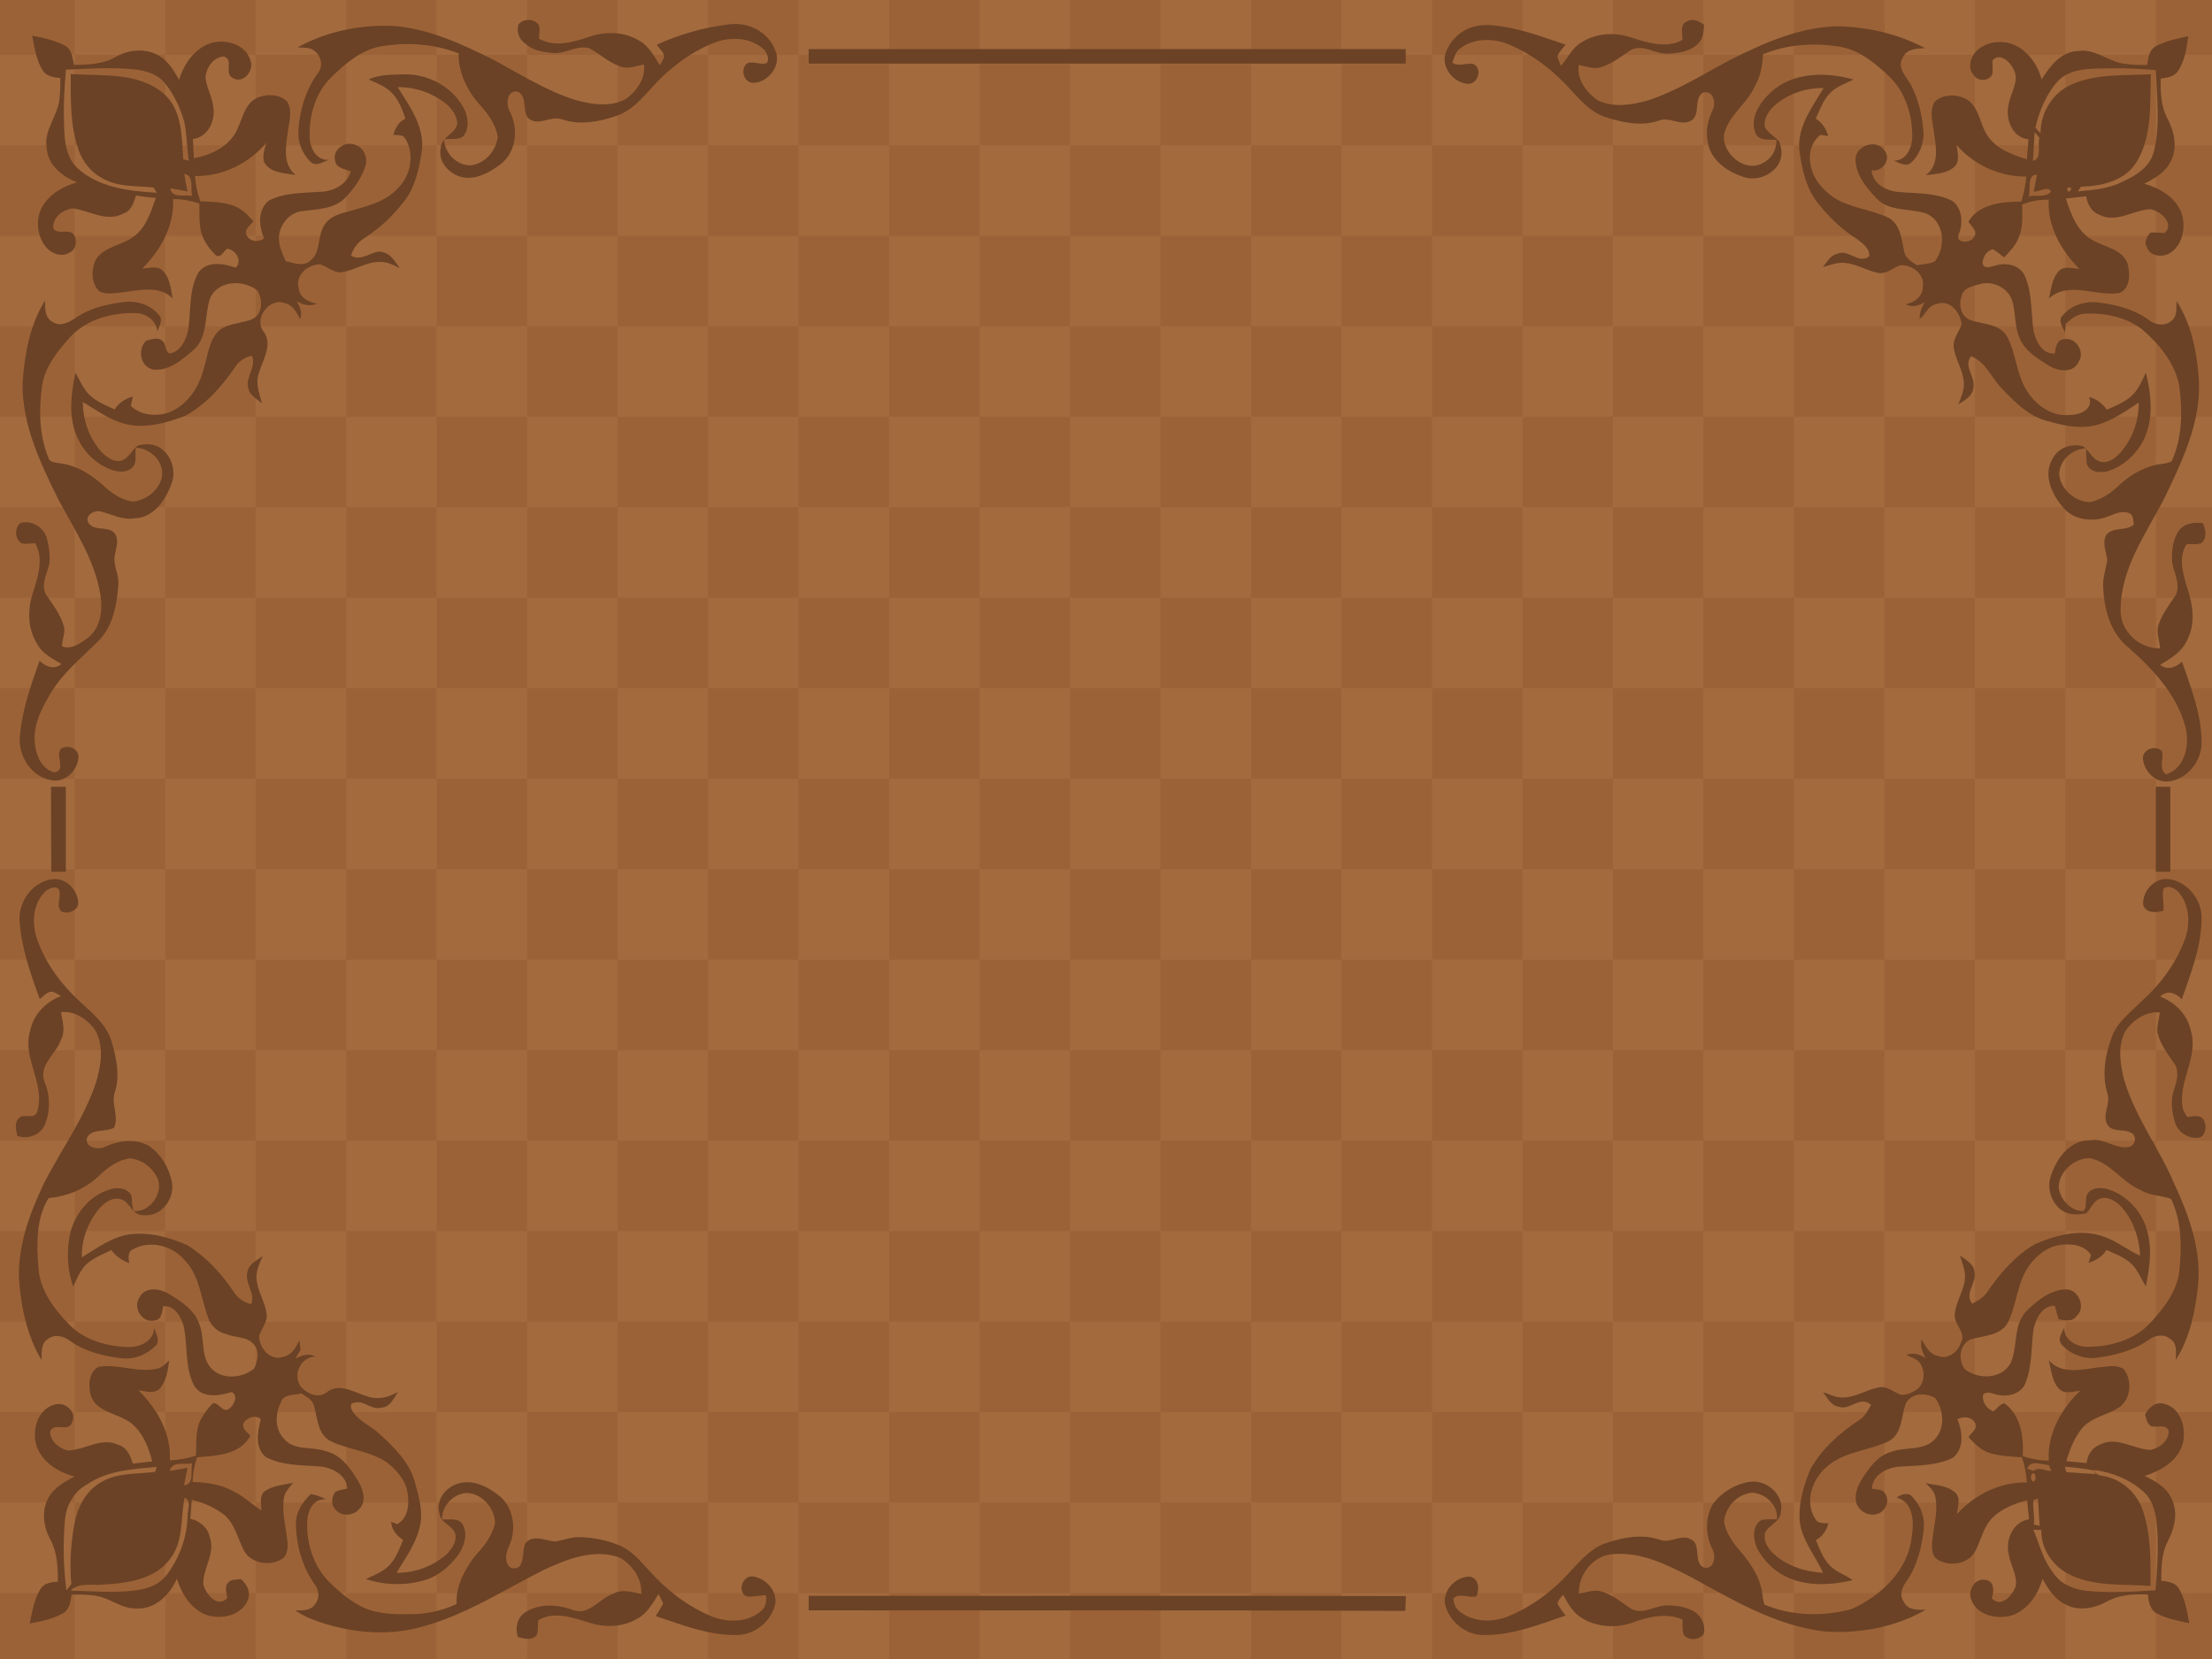 <?xml version="1.0" encoding="UTF-8" standalone="no"?>
<svg xmlns:dc="http://purl.org/dc/elements/1.1/" xmlns:cc="http://creativecommons.org/ns#" xmlns:rdf="http://www.w3.org/1999/02/22-rdf-syntax-ns#" xmlns:svg="http://www.w3.org/2000/svg" xmlns="http://www.w3.org/2000/svg" width="100%" height="100%" viewBox="0 0 640 480" version="1.1" id="svg3445">
 <defs id="defs3447" />
 <rect y="0" x="0" height="480" width="640" id="rect3453" style="fill:#a36a3e;fill-rule:nonzero;stroke-width:11.338;stroke-linecap:round;stroke-linejoin:round;marker:none;fill-opacity:1" />
 <path id="use5132" d="M 0 0 L 0 15.875 L 21.617 15.875 L 21.617 0 L 0 0 z M 21.617 15.875 L 21.617 42.054 L 47.796 42.054 L 47.796 15.875 L 21.617 15.875 z M 47.796 15.875 L 73.976 15.875 L 73.976 0 L 47.796 0 L 47.796 15.875 z M 73.976 15.875 L 73.976 42.054 L 100.158 42.054 L 100.158 15.875 L 73.976 15.875 z M 100.158 15.875 L 126.337 15.875 L 126.337 0 L 100.158 0 L 100.158 15.875 z M 126.337 15.875 L 126.337 42.054 L 152.517 42.054 L 152.517 15.875 L 126.337 15.875 z M 152.517 15.875 L 178.697 15.875 L 178.697 0 L 152.517 0 L 152.517 15.875 z M 178.697 15.875 L 178.697 42.054 L 204.878 42.054 L 204.878 15.875 L 178.697 15.875 z M 204.878 15.875 L 231.058 15.875 L 231.058 0 L 204.878 0 L 204.878 15.875 z M 231.058 15.875 L 231.058 42.054 L 257.238 42.054 L 257.238 15.875 L 231.058 15.875 z M 257.238 15.875 L 283.417 15.875 L 283.417 0 L 257.238 0 L 257.238 15.875 z M 283.417 15.875 L 283.417 42.054 L 309.599 42.054 L 309.599 15.875 L 283.417 15.875 z M 309.599 15.875 L 335.779 15.875 L 335.779 0 L 309.599 0 L 309.599 15.875 z M 335.779 15.875 L 335.779 42.054 L 361.958 42.054 L 361.958 15.875 L 335.779 15.875 z M 361.958 15.875 L 388.138 15.875 L 388.138 0 L 361.958 0 L 361.958 15.875 z M 388.138 15.875 L 388.138 42.054 L 414.320 42.054 L 414.320 15.875 L 388.138 15.875 z M 414.320 15.875 L 440.5 15.875 L 440.5 0 L 414.320 0 L 414.320 15.875 z M 440.5 15.875 L 440.5 42.054 L 466.679 42.054 L 466.679 15.875 L 440.5 15.875 z M 466.679 15.875 L 492.859 15.875 L 492.859 0 L 466.679 0 L 466.679 15.875 z M 492.859 15.875 L 492.859 42.054 L 519.041 42.054 L 519.041 15.875 L 492.859 15.875 z M 519.041 15.875 L 545.220 15.875 L 545.220 0 L 519.041 0 L 519.041 15.875 z M 545.220 15.875 L 545.220 42.054 L 571.400 42.054 L 571.400 15.875 L 545.220 15.875 z M 571.400 15.875 L 597.580 15.875 L 597.580 0 L 571.400 0 L 571.400 15.875 z M 597.580 15.875 L 597.580 42.054 L 623.761 42.054 L 623.761 15.875 L 597.580 15.875 z M 623.761 15.875 L 640 15.875 L 640 0 L 623.761 0 L 623.761 15.875 z M 623.761 42.054 L 623.761 68.236 L 640 68.236 L 640 42.054 L 623.761 42.054 z M 623.761 68.236 L 597.580 68.236 L 597.580 94.416 L 623.761 94.416 L 623.761 68.236 z M 623.761 94.416 L 623.761 120.595 L 640 120.595 L 640 94.416 L 623.761 94.416 z M 623.761 120.595 L 597.580 120.595 L 597.580 146.775 L 623.761 146.775 L 623.761 120.595 z M 623.761 146.775 L 623.761 172.957 L 640 172.957 L 640 146.775 L 623.761 146.775 z M 623.761 172.957 L 597.580 172.957 L 597.580 199.136 L 623.761 199.136 L 623.761 172.957 z M 623.761 199.136 L 623.761 225.316 L 640 225.316 L 640 199.136 L 623.761 199.136 z M 623.761 225.316 L 597.580 225.316 L 597.580 251.496 L 623.761 251.496 L 623.761 225.316 z M 623.761 251.496 L 623.761 277.677 L 640 277.677 L 640 251.496 L 623.761 251.496 z M 623.761 277.677 L 597.580 277.677 L 597.580 303.857 L 623.761 303.857 L 623.761 277.677 z M 623.761 303.857 L 623.761 330.037 L 640 330.037 L 640 303.857 L 623.761 303.857 z M 623.761 330.037 L 597.580 330.037 L 597.580 356.218 L 623.761 356.218 L 623.761 330.037 z M 623.761 356.218 L 623.761 382.398 L 640 382.398 L 640 356.218 L 623.761 356.218 z M 623.761 382.398 L 597.580 382.398 L 597.580 408.578 L 623.761 408.578 L 623.761 382.398 z M 623.761 408.578 L 623.761 434.757 L 640 434.757 L 640 408.578 L 623.761 408.578 z M 623.761 434.757 L 597.580 434.757 L 597.580 460.939 L 623.761 460.939 L 623.761 434.757 z M 623.761 460.939 L 623.761 480 L 640 480 L 640 460.939 L 623.761 460.939 z M 597.580 460.939 L 571.400 460.939 L 571.400 480 L 597.580 480 L 597.580 460.939 z M 571.400 460.939 L 571.400 434.757 L 545.220 434.757 L 545.220 460.939 L 571.400 460.939 z M 545.220 460.939 L 519.041 460.939 L 519.041 480 L 545.220 480 L 545.220 460.939 z M 519.041 460.939 L 519.041 434.757 L 492.859 434.757 L 492.859 460.939 L 519.041 460.939 z M 492.859 460.939 L 466.679 460.939 L 466.679 480 L 492.859 480 L 492.859 460.939 z M 466.679 460.939 L 466.679 434.757 L 440.5 434.757 L 440.5 460.939 L 466.679 460.939 z M 440.5 460.939 L 414.320 460.939 L 414.320 480 L 440.5 480 L 440.5 460.939 z M 414.320 460.939 L 414.320 434.757 L 388.138 434.757 L 388.138 460.939 L 414.320 460.939 z M 388.138 460.939 L 361.958 460.939 L 361.958 480 L 388.138 480 L 388.138 460.939 z M 361.958 460.939 L 361.958 434.757 L 335.779 434.757 L 335.779 460.939 L 361.958 460.939 z M 335.779 460.939 L 309.599 460.939 L 309.599 480 L 335.779 480 L 335.779 460.939 z M 309.599 460.939 L 309.599 434.757 L 283.417 434.757 L 283.417 460.939 L 309.599 460.939 z M 283.417 460.939 L 257.238 460.939 L 257.238 480 L 283.417 480 L 283.417 460.939 z M 257.238 460.939 L 257.238 434.757 L 231.058 434.757 L 231.058 460.939 L 257.238 460.939 z M 231.058 460.939 L 204.878 460.939 L 204.878 480 L 231.058 480 L 231.058 460.939 z M 204.878 460.939 L 204.878 434.757 L 178.697 434.757 L 178.697 460.939 L 204.878 460.939 z M 178.697 460.939 L 152.517 460.939 L 152.517 480 L 178.697 480 L 178.697 460.939 z M 152.517 460.939 L 152.517 434.757 L 126.337 434.757 L 126.337 460.939 L 152.517 460.939 z M 126.337 460.939 L 100.158 460.939 L 100.158 480 L 126.337 480 L 126.337 460.939 z M 100.158 460.939 L 100.158 434.757 L 73.976 434.757 L 73.976 460.939 L 100.158 460.939 z M 73.976 460.939 L 47.796 460.939 L 47.796 480 L 73.976 480 L 73.976 460.939 z M 47.796 460.939 L 47.796 434.757 L 21.617 434.757 L 21.617 460.939 L 47.796 460.939 z M 21.617 460.939 L 0 460.939 L 0 480 L 21.617 480 L 21.617 460.939 z M 21.617 434.757 L 21.617 408.578 L 0 408.578 L 0 434.757 L 21.617 434.757 z M 21.617 408.578 L 47.796 408.578 L 47.796 382.398 L 21.617 382.398 L 21.617 408.578 z M 21.617 382.398 L 21.617 356.218 L 0 356.218 L 0 382.398 L 21.617 382.398 z M 21.617 356.218 L 47.796 356.218 L 47.796 330.037 L 21.617 330.037 L 21.617 356.218 z M 21.617 330.037 L 21.617 303.857 L 0 303.857 L 0 330.037 L 21.617 330.037 z M 21.617 303.857 L 47.796 303.857 L 47.796 277.677 L 21.617 277.677 L 21.617 303.857 z M 21.617 277.677 L 21.617 251.496 L 0 251.496 L 0 277.677 L 21.617 277.677 z M 21.617 251.496 L 47.796 251.496 L 47.796 225.316 L 21.617 225.316 L 21.617 251.496 z M 21.617 225.316 L 21.617 199.136 L 0 199.136 L 0 225.316 L 21.617 225.316 z M 21.617 199.136 L 47.796 199.136 L 47.796 172.957 L 21.617 172.957 L 21.617 199.136 z M 21.617 172.957 L 21.617 146.775 L 0 146.775 L 0 172.957 L 21.617 172.957 z M 21.617 146.775 L 47.796 146.775 L 47.796 120.595 L 21.617 120.595 L 21.617 146.775 z M 21.617 120.595 L 21.617 94.416 L 0 94.416 L 0 120.595 L 21.617 120.595 z M 21.617 94.416 L 47.796 94.416 L 47.796 68.236 L 21.617 68.236 L 21.617 94.416 z M 21.617 68.236 L 21.617 42.054 L 0 42.054 L 0 68.236 L 21.617 68.236 z M 47.796 68.236 L 73.976 68.236 L 73.976 42.054 L 47.796 42.054 L 47.796 68.236 z M 73.976 68.236 L 73.976 94.416 L 100.158 94.416 L 100.158 68.236 L 73.976 68.236 z M 100.158 68.236 L 126.337 68.236 L 126.337 42.054 L 100.158 42.054 L 100.158 68.236 z M 126.337 68.236 L 126.337 94.416 L 152.517 94.416 L 152.517 68.236 L 126.337 68.236 z M 152.517 68.236 L 178.697 68.236 L 178.697 42.054 L 152.517 42.054 L 152.517 68.236 z M 178.697 68.236 L 178.697 94.416 L 204.878 94.416 L 204.878 68.236 L 178.697 68.236 z M 204.878 68.236 L 231.058 68.236 L 231.058 42.054 L 204.878 42.054 L 204.878 68.236 z M 231.058 68.236 L 231.058 94.416 L 257.238 94.416 L 257.238 68.236 L 231.058 68.236 z M 257.238 68.236 L 283.417 68.236 L 283.417 42.054 L 257.238 42.054 L 257.238 68.236 z M 283.417 68.236 L 283.417 94.416 L 309.599 94.416 L 309.599 68.236 L 283.417 68.236 z M 309.599 68.236 L 335.779 68.236 L 335.779 42.054 L 309.599 42.054 L 309.599 68.236 z M 335.779 68.236 L 335.779 94.416 L 361.958 94.416 L 361.958 68.236 L 335.779 68.236 z M 361.958 68.236 L 388.138 68.236 L 388.138 42.054 L 361.958 42.054 L 361.958 68.236 z M 388.138 68.236 L 388.138 94.416 L 414.320 94.416 L 414.320 68.236 L 388.138 68.236 z M 414.320 68.236 L 440.5 68.236 L 440.5 42.054 L 414.320 42.054 L 414.320 68.236 z M 440.5 68.236 L 440.5 94.416 L 466.679 94.416 L 466.679 68.236 L 440.5 68.236 z M 466.679 68.236 L 492.859 68.236 L 492.859 42.054 L 466.679 42.054 L 466.679 68.236 z M 492.859 68.236 L 492.859 94.416 L 519.041 94.416 L 519.041 68.236 L 492.859 68.236 z M 519.041 68.236 L 545.220 68.236 L 545.220 42.054 L 519.041 42.054 L 519.041 68.236 z M 545.220 68.236 L 545.220 94.416 L 571.400 94.416 L 571.400 68.236 L 545.220 68.236 z M 571.400 68.236 L 597.580 68.236 L 597.580 42.054 L 571.400 42.054 L 571.400 68.236 z M 571.400 94.416 L 571.400 120.595 L 597.580 120.595 L 597.580 94.416 L 571.400 94.416 z M 571.400 120.595 L 545.220 120.595 L 545.220 146.775 L 571.400 146.775 L 571.400 120.595 z M 571.400 146.775 L 571.400 172.957 L 597.580 172.957 L 597.580 146.775 L 571.400 146.775 z M 571.400 172.957 L 545.220 172.957 L 545.220 199.136 L 571.400 199.136 L 571.400 172.957 z M 571.400 199.136 L 571.400 225.316 L 597.580 225.316 L 597.580 199.136 L 571.400 199.136 z M 571.400 225.316 L 545.220 225.316 L 545.220 251.496 L 571.400 251.496 L 571.400 225.316 z M 571.400 251.496 L 571.400 277.677 L 597.580 277.677 L 597.580 251.496 L 571.400 251.496 z M 571.400 277.677 L 545.220 277.677 L 545.220 303.857 L 571.400 303.857 L 571.400 277.677 z M 571.400 303.857 L 571.400 330.037 L 597.580 330.037 L 597.580 303.857 L 571.400 303.857 z M 571.400 330.037 L 545.220 330.037 L 545.220 356.218 L 571.400 356.218 L 571.400 330.037 z M 571.400 356.218 L 571.400 382.398 L 597.580 382.398 L 597.580 356.218 L 571.400 356.218 z M 571.400 382.398 L 545.220 382.398 L 545.220 408.578 L 571.400 408.578 L 571.400 382.398 z M 571.400 408.578 L 571.400 434.757 L 597.580 434.757 L 597.580 408.578 L 571.400 408.578 z M 545.220 408.578 L 519.041 408.578 L 519.041 434.757 L 545.220 434.757 L 545.220 408.578 z M 519.041 408.578 L 519.041 382.398 L 492.859 382.398 L 492.859 408.578 L 519.041 408.578 z M 492.859 408.578 L 466.679 408.578 L 466.679 434.757 L 492.859 434.757 L 492.859 408.578 z M 466.679 408.578 L 466.679 382.398 L 440.5 382.398 L 440.5 408.578 L 466.679 408.578 z M 440.5 408.578 L 414.320 408.578 L 414.320 434.757 L 440.5 434.757 L 440.5 408.578 z M 414.320 408.578 L 414.320 382.398 L 388.138 382.398 L 388.138 408.578 L 414.320 408.578 z M 388.138 408.578 L 361.958 408.578 L 361.958 434.757 L 388.138 434.757 L 388.138 408.578 z M 361.958 408.578 L 361.958 382.398 L 335.779 382.398 L 335.779 408.578 L 361.958 408.578 z M 335.779 408.578 L 309.599 408.578 L 309.599 434.757 L 335.779 434.757 L 335.779 408.578 z M 309.599 408.578 L 309.599 382.398 L 283.417 382.398 L 283.417 408.578 L 309.599 408.578 z M 283.417 408.578 L 257.238 408.578 L 257.238 434.757 L 283.417 434.757 L 283.417 408.578 z M 257.238 408.578 L 257.238 382.398 L 231.058 382.398 L 231.058 408.578 L 257.238 408.578 z M 231.058 408.578 L 204.878 408.578 L 204.878 434.757 L 231.058 434.757 L 231.058 408.578 z M 204.878 408.578 L 204.878 382.398 L 178.697 382.398 L 178.697 408.578 L 204.878 408.578 z M 178.697 408.578 L 152.517 408.578 L 152.517 434.757 L 178.697 434.757 L 178.697 408.578 z M 152.517 408.578 L 152.517 382.398 L 126.337 382.398 L 126.337 408.578 L 152.517 408.578 z M 126.337 408.578 L 100.158 408.578 L 100.158 434.757 L 126.337 434.757 L 126.337 408.578 z M 100.158 408.578 L 100.158 382.398 L 73.976 382.398 L 73.976 408.578 L 100.158 408.578 z M 73.976 408.578 L 47.796 408.578 L 47.796 434.757 L 73.976 434.757 L 73.976 408.578 z M 73.976 382.398 L 73.976 356.218 L 47.796 356.218 L 47.796 382.398 L 73.976 382.398 z M 73.976 356.218 L 100.158 356.218 L 100.158 330.037 L 73.976 330.037 L 73.976 356.218 z M 73.976 330.037 L 73.976 303.857 L 47.796 303.857 L 47.796 330.037 L 73.976 330.037 z M 73.976 303.857 L 100.158 303.857 L 100.158 277.677 L 73.976 277.677 L 73.976 303.857 z M 73.976 277.677 L 73.976 251.496 L 47.796 251.496 L 47.796 277.677 L 73.976 277.677 z M 73.976 251.496 L 100.158 251.496 L 100.158 225.316 L 73.976 225.316 L 73.976 251.496 z M 73.976 225.316 L 73.976 199.136 L 47.796 199.136 L 47.796 225.316 L 73.976 225.316 z M 73.976 199.136 L 100.158 199.136 L 100.158 172.957 L 73.976 172.957 L 73.976 199.136 z M 73.976 172.957 L 73.976 146.775 L 47.796 146.775 L 47.796 172.957 L 73.976 172.957 z M 73.976 146.775 L 100.158 146.775 L 100.158 120.595 L 73.976 120.595 L 73.976 146.775 z M 73.976 120.595 L 73.976 94.416 L 47.796 94.416 L 47.796 120.595 L 73.976 120.595 z M 100.158 120.595 L 126.337 120.595 L 126.337 94.416 L 100.158 94.416 L 100.158 120.595 z M 126.337 120.595 L 126.337 146.775 L 152.517 146.775 L 152.517 120.595 L 126.337 120.595 z M 152.517 120.595 L 178.697 120.595 L 178.697 94.416 L 152.517 94.416 L 152.517 120.595 z M 178.697 120.595 L 178.697 146.775 L 204.878 146.775 L 204.878 120.595 L 178.697 120.595 z M 204.878 120.595 L 231.058 120.595 L 231.058 94.416 L 204.878 94.416 L 204.878 120.595 z M 231.058 120.595 L 231.058 146.775 L 257.238 146.775 L 257.238 120.595 L 231.058 120.595 z M 257.238 120.595 L 283.417 120.595 L 283.417 94.416 L 257.238 94.416 L 257.238 120.595 z M 283.417 120.595 L 283.417 146.775 L 309.599 146.775 L 309.599 120.595 L 283.417 120.595 z M 309.599 120.595 L 335.779 120.595 L 335.779 94.416 L 309.599 94.416 L 309.599 120.595 z M 335.779 120.595 L 335.779 146.775 L 361.958 146.775 L 361.958 120.595 L 335.779 120.595 z M 361.958 120.595 L 388.138 120.595 L 388.138 94.416 L 361.958 94.416 L 361.958 120.595 z M 388.138 120.595 L 388.138 146.775 L 414.320 146.775 L 414.320 120.595 L 388.138 120.595 z M 414.320 120.595 L 440.5 120.595 L 440.5 94.416 L 414.320 94.416 L 414.320 120.595 z M 440.5 120.595 L 440.5 146.775 L 466.679 146.775 L 466.679 120.595 L 440.5 120.595 z M 466.679 120.595 L 492.859 120.595 L 492.859 94.416 L 466.679 94.416 L 466.679 120.595 z M 492.859 120.595 L 492.859 146.775 L 519.041 146.775 L 519.041 120.595 L 492.859 120.595 z M 519.041 120.595 L 545.220 120.595 L 545.220 94.416 L 519.041 94.416 L 519.041 120.595 z M 519.041 146.775 L 519.041 172.957 L 545.220 172.957 L 545.220 146.775 L 519.041 146.775 z M 519.041 172.957 L 492.859 172.957 L 492.859 199.136 L 519.041 199.136 L 519.041 172.957 z M 519.041 199.136 L 519.041 225.316 L 545.220 225.316 L 545.220 199.136 L 519.041 199.136 z M 519.041 225.316 L 492.859 225.316 L 492.859 251.496 L 519.041 251.496 L 519.041 225.316 z M 519.041 251.496 L 519.041 277.677 L 545.220 277.677 L 545.220 251.496 L 519.041 251.496 z M 519.041 277.677 L 492.859 277.677 L 492.859 303.857 L 519.041 303.857 L 519.041 277.677 z M 519.041 303.857 L 519.041 330.037 L 545.220 330.037 L 545.220 303.857 L 519.041 303.857 z M 519.041 330.037 L 492.859 330.037 L 492.859 356.218 L 519.041 356.218 L 519.041 330.037 z M 519.041 356.218 L 519.041 382.398 L 545.220 382.398 L 545.220 356.218 L 519.041 356.218 z M 492.859 356.218 L 466.679 356.218 L 466.679 382.398 L 492.859 382.398 L 492.859 356.218 z M 466.679 356.218 L 466.679 330.037 L 440.5 330.037 L 440.5 356.218 L 466.679 356.218 z M 440.5 356.218 L 414.320 356.218 L 414.320 382.398 L 440.5 382.398 L 440.5 356.218 z M 414.320 356.218 L 414.320 330.037 L 388.138 330.037 L 388.138 356.218 L 414.320 356.218 z M 388.138 356.218 L 361.958 356.218 L 361.958 382.398 L 388.138 382.398 L 388.138 356.218 z M 361.958 356.218 L 361.958 330.037 L 335.779 330.037 L 335.779 356.218 L 361.958 356.218 z M 335.779 356.218 L 309.599 356.218 L 309.599 382.398 L 335.779 382.398 L 335.779 356.218 z M 309.599 356.218 L 309.599 330.037 L 283.417 330.037 L 283.417 356.218 L 309.599 356.218 z M 283.417 356.218 L 257.238 356.218 L 257.238 382.398 L 283.417 382.398 L 283.417 356.218 z M 257.238 356.218 L 257.238 330.037 L 231.058 330.037 L 231.058 356.218 L 257.238 356.218 z M 231.058 356.218 L 204.878 356.218 L 204.878 382.398 L 231.058 382.398 L 231.058 356.218 z M 204.878 356.218 L 204.878 330.037 L 178.697 330.037 L 178.697 356.218 L 204.878 356.218 z M 178.697 356.218 L 152.517 356.218 L 152.517 382.398 L 178.697 382.398 L 178.697 356.218 z M 152.517 356.218 L 152.517 330.037 L 126.337 330.037 L 126.337 356.218 L 152.517 356.218 z M 126.337 356.218 L 100.158 356.218 L 100.158 382.398 L 126.337 382.398 L 126.337 356.218 z M 126.337 330.037 L 126.337 303.857 L 100.158 303.857 L 100.158 330.037 L 126.337 330.037 z M 126.337 303.857 L 152.517 303.857 L 152.517 277.677 L 126.337 277.677 L 126.337 303.857 z M 126.337 277.677 L 126.337 251.496 L 100.158 251.496 L 100.158 277.677 L 126.337 277.677 z M 126.337 251.496 L 152.517 251.496 L 152.517 225.316 L 126.337 225.316 L 126.337 251.496 z M 126.337 225.316 L 126.337 199.136 L 100.158 199.136 L 100.158 225.316 L 126.337 225.316 z M 126.337 199.136 L 152.517 199.136 L 152.517 172.957 L 126.337 172.957 L 126.337 199.136 z M 126.337 172.957 L 126.337 146.775 L 100.158 146.775 L 100.158 172.957 L 126.337 172.957 z M 152.517 172.957 L 178.697 172.957 L 178.697 146.775 L 152.517 146.775 L 152.517 172.957 z M 178.697 172.957 L 178.697 199.136 L 204.878 199.136 L 204.878 172.957 L 178.697 172.957 z M 204.878 172.957 L 231.058 172.957 L 231.058 146.775 L 204.878 146.775 L 204.878 172.957 z M 231.058 172.957 L 231.058 199.136 L 257.238 199.136 L 257.238 172.957 L 231.058 172.957 z M 257.238 172.957 L 283.417 172.957 L 283.417 146.775 L 257.238 146.775 L 257.238 172.957 z M 283.417 172.957 L 283.417 199.136 L 309.599 199.136 L 309.599 172.957 L 283.417 172.957 z M 309.599 172.957 L 335.779 172.957 L 335.779 146.775 L 309.599 146.775 L 309.599 172.957 z M 335.779 172.957 L 335.779 199.136 L 361.958 199.136 L 361.958 172.957 L 335.779 172.957 z M 361.958 172.957 L 388.138 172.957 L 388.138 146.775 L 361.958 146.775 L 361.958 172.957 z M 388.138 172.957 L 388.138 199.136 L 414.320 199.136 L 414.320 172.957 L 388.138 172.957 z M 414.320 172.957 L 440.5 172.957 L 440.5 146.775 L 414.320 146.775 L 414.320 172.957 z M 440.5 172.957 L 440.5 199.136 L 466.679 199.136 L 466.679 172.957 L 440.5 172.957 z M 466.679 172.957 L 492.859 172.957 L 492.859 146.775 L 466.679 146.775 L 466.679 172.957 z M 466.679 199.136 L 466.679 225.316 L 492.859 225.316 L 492.859 199.136 L 466.679 199.136 z M 466.679 225.316 L 440.5 225.316 L 440.5 251.496 L 466.679 251.496 L 466.679 225.316 z M 466.679 251.496 L 466.679 277.677 L 492.859 277.677 L 492.859 251.496 L 466.679 251.496 z M 466.679 277.677 L 440.5 277.677 L 440.5 303.857 L 466.679 303.857 L 466.679 277.677 z M 466.679 303.857 L 466.679 330.037 L 492.859 330.037 L 492.859 303.857 L 466.679 303.857 z M 440.5 303.857 L 414.320 303.857 L 414.320 330.037 L 440.5 330.037 L 440.5 303.857 z M 414.320 303.857 L 414.320 277.677 L 388.138 277.677 L 388.138 303.857 L 414.320 303.857 z M 388.138 303.857 L 361.958 303.857 L 361.958 330.037 L 388.138 330.037 L 388.138 303.857 z M 361.958 303.857 L 361.958 277.677 L 335.779 277.677 L 335.779 303.857 L 361.958 303.857 z M 335.779 303.857 L 309.599 303.857 L 309.599 330.037 L 335.779 330.037 L 335.779 303.857 z M 309.599 303.857 L 309.599 277.677 L 283.417 277.677 L 283.417 303.857 L 309.599 303.857 z M 283.417 303.857 L 257.238 303.857 L 257.238 330.037 L 283.417 330.037 L 283.417 303.857 z M 257.238 303.857 L 257.238 277.677 L 231.058 277.677 L 231.058 303.857 L 257.238 303.857 z M 231.058 303.857 L 204.878 303.857 L 204.878 330.037 L 231.058 330.037 L 231.058 303.857 z M 204.878 303.857 L 204.878 277.677 L 178.697 277.677 L 178.697 303.857 L 204.878 303.857 z M 178.697 303.857 L 152.517 303.857 L 152.517 330.037 L 178.697 330.037 L 178.697 303.857 z M 178.697 277.677 L 178.697 251.496 L 152.517 251.496 L 152.517 277.677 L 178.697 277.677 z M 178.697 251.496 L 204.878 251.496 L 204.878 225.316 L 178.697 225.316 L 178.697 251.496 z M 178.697 225.316 L 178.697 199.136 L 152.517 199.136 L 152.517 225.316 L 178.697 225.316 z M 204.878 225.316 L 231.058 225.316 L 231.058 199.136 L 204.878 199.136 L 204.878 225.316 z M 231.058 225.316 L 231.058 251.496 L 257.238 251.496 L 257.238 225.316 L 231.058 225.316 z M 257.238 225.316 L 283.417 225.316 L 283.417 199.136 L 257.238 199.136 L 257.238 225.316 z M 283.417 225.316 L 283.417 251.496 L 309.599 251.496 L 309.599 225.316 L 283.417 225.316 z M 309.599 225.316 L 335.779 225.316 L 335.779 199.136 L 309.599 199.136 L 309.599 225.316 z M 335.779 225.316 L 335.779 251.496 L 361.958 251.496 L 361.958 225.316 L 335.779 225.316 z M 361.958 225.316 L 388.138 225.316 L 388.138 199.136 L 361.958 199.136 L 361.958 225.316 z M 388.138 225.316 L 388.138 251.496 L 414.320 251.496 L 414.320 225.316 L 388.138 225.316 z M 414.320 225.316 L 440.5 225.316 L 440.5 199.136 L 414.320 199.136 L 414.320 225.316 z M 414.320 251.496 L 414.320 277.677 L 440.5 277.677 L 440.5 251.496 L 414.320 251.496 z M 388.138 251.496 L 361.958 251.496 L 361.958 277.677 L 388.138 277.677 L 388.138 251.496 z M 335.779 251.496 L 309.599 251.496 L 309.599 277.677 L 335.779 277.677 L 335.779 251.496 z M 283.417 251.496 L 257.238 251.496 L 257.238 277.677 L 283.417 277.677 L 283.417 251.496 z M 231.058 251.496 L 204.878 251.496 L 204.878 277.677 L 231.058 277.677 L 231.058 251.496 z " style="fill:#834b23;fill-opacity:0.237;stroke-width:5.300;stroke-linecap:round;marker:none;" />
 <g id="g4922" transform="translate(-342.032,-204.896)" />
 <path id="path4" d="M 152.884 5.763 C 151.763 5.763 150.652 6.218 149.978 7.130 C 149.502 9.114 150.058 11.337 151.962 12.607 C 154.025 14.511 156.882 15.066 159.580 15.304 C 163.388 15.939 166.880 12.765 170.689 14.035 C 173.546 15.622 175.924 17.922 179.019 19.033 C 181.4 20.223 183.939 19.112 186.320 18.636 C 186.875 22.683 184.178 26.413 181.083 28.634 C 176.640 31.094 171.244 30.222 166.562 28.953 C 157.913 26.255 150.216 21.256 142.281 17.050 C 133.314 12.607 124.031 8.322 114.033 7.529 C 104.431 7.053 94.514 9.035 86.103 13.716 C 87.690 13.875 89.672 13.559 91.021 14.75 C 92.925 16.178 93.562 19.113 92.054 21.017 C 88.483 25.937 86.657 31.888 86.339 37.839 C 86.101 41.093 87.450 44.425 89.751 46.726 C 91.338 48.392 93.482 46.805 95.148 46.25 C 91.419 46.488 89.593 42.679 89.593 39.425 C 89.435 33.395 91.259 26.889 95.703 22.525 C 99.670 18.558 104.194 14.670 109.828 13.480 C 117.445 12.131 125.458 12.606 132.679 15.462 C 132.600 21.334 135.457 26.730 139.345 30.935 C 141.488 33.315 143.392 36.172 144.027 39.425 C 143.630 43.551 140.457 47.282 136.251 47.837 C 132.168 47.916 128.710 44.417 128.486 40.421 C 127.921 41.081 127.523 41.839 127.523 42.837 C 126.571 47.202 130.617 51.011 134.664 51.408 C 138.393 51.725 141.884 49.741 144.820 47.519 C 149.422 44.028 150.058 37.204 147.519 32.285 C 146.329 30.301 146.566 26.016 149.740 26.492 C 152.834 27.841 150.851 32.284 152.994 34.347 C 156.009 36.569 159.341 33.394 162.515 34.505 C 167.752 36.330 173.466 35.220 178.544 33.474 C 184.654 31.252 187.907 25.302 192.667 21.255 C 196.952 17.367 201.871 14.114 207.267 12.130 C 211.869 10.543 217.504 10.940 221.154 14.431 C 221.947 15.463 222.662 17.050 221.869 18.240 C 220.123 18.875 218.139 17.684 216.314 18.240 C 214.092 19.668 215.045 23.715 217.664 23.953 C 222.186 24.111 226.392 18.795 224.25 14.431 C 222.266 9.194 216.393 6.259 210.917 7.052 C 203.697 7.925 196.634 9.908 190.048 12.923 C 190.683 14.114 192.351 15.146 192.113 16.654 C 191.875 17.209 191.239 18.319 190.921 18.875 C 189.255 16.256 187.749 13.321 184.892 11.734 C 180.528 9.115 175.210 9.036 170.529 10.623 C 165.847 12.210 160.531 13.796 155.929 11.177 C 155.929 9.828 156.405 8.400 155.849 7.130 C 155.135 6.218 154.005 5.763 152.884 5.763 z M 128.486 40.421 C 128.525 40.376 128.566 40.331 128.607 40.287 C 128.563 40.292 128.518 40.293 128.474 40.298 C 128.476 40.340 128.484 40.380 128.486 40.421 z M 128.607 40.287 C 130.399 40.086 132.400 40.512 133.949 39.505 C 135.774 37.522 135.536 34.507 134.583 32.126 C 131.568 25.541 124.428 21.494 117.287 21.494 C 113.716 21.652 109.907 21.414 106.654 23.001 C 109.034 24.033 111.573 24.984 113.398 26.888 C 115.382 28.951 116.414 31.649 117.287 34.347 C 115.303 35.220 114.350 37.124 113.794 39.029 C 114.985 39.187 116.572 38.791 117.287 40.140 C 119.984 44.504 118.873 50.693 115.302 54.263 C 111.414 58.707 105.384 59.819 99.988 61.406 C 97.290 62.041 94.355 63.388 93.324 66.166 C 91.895 69.101 92.687 73.229 89.751 75.451 C 87.688 77.276 84.992 76.006 82.691 75.609 C 81.897 73.863 81.104 72.117 80.787 70.212 C 80.072 66.086 83.167 61.563 87.373 61.087 C 91.578 60.532 96.418 60.532 99.671 57.437 C 102.290 54.739 104.590 51.646 105.701 48.076 C 106.653 45.457 104.987 42.202 102.130 41.726 C 99.432 40.933 96.099 43.631 96.972 46.488 C 97.210 48.710 99.829 48.867 101.496 49.582 C 100.464 53.152 96.973 55.137 93.402 55.455 C 88.165 55.851 82.610 55.613 77.849 57.994 C 74.516 60.533 74.834 65.452 76.421 68.943 C 74.834 70.292 72.057 69.895 71.263 67.832 C 70.708 66.165 72.534 65.134 73.328 64.023 C 71.741 62.277 70.153 60.532 67.931 59.660 C 64.757 58.390 61.266 58.391 57.933 58.232 C 57.140 55.851 56.584 53.391 56.425 50.931 C 64.360 51.090 72.058 47.282 77.136 41.251 C 76.501 42.997 75.945 44.822 76.341 46.726 C 78.008 50.138 82.372 50.059 85.546 50.615 C 81.817 47.679 82.611 42.600 83.246 38.474 C 83.563 35.459 84.832 32.046 83.007 29.269 C 80.389 26.968 76.262 27.048 73.406 28.873 C 70.708 30.856 70.153 34.267 68.804 37.044 C 66.741 42.202 61.267 44.821 56.109 45.773 C 56.030 43.948 55.870 42.045 55.791 40.220 C 60.313 39.665 62.457 34.744 61.664 30.697 C 61.346 27.840 59.679 25.222 59.441 22.287 C 59.758 19.509 61.742 16.494 64.757 16.335 C 67.852 17.288 64.598 21.415 67.455 22.605 C 70.470 24.351 73.645 20.303 72.455 17.447 C 71.106 12.924 65.551 11.258 61.345 12.369 C 56.426 13.797 53.252 18.398 51.824 23.080 C 50.316 20.461 48.729 17.764 46.111 16.177 C 42.302 13.876 37.382 14.273 33.574 16.416 C 29.924 18.558 25.559 18.717 21.433 18.796 C 20.957 16.813 20.798 14.353 18.894 13.242 C 15.958 11.655 12.546 10.941 9.292 10.306 C 10.007 13.877 10.483 17.605 12.546 20.621 C 13.657 22.208 15.721 22.367 17.466 22.605 C 17.466 24.509 17.466 26.492 17.228 28.396 C 16.831 33.474 12.625 37.522 13.498 42.759 C 13.815 47.758 17.941 51.010 22.226 52.755 C 18.655 53.866 15.165 55.612 12.943 58.707 C 10.166 62.277 10.403 67.673 13.101 71.244 C 14.688 73.307 17.783 74.577 20.164 73.070 C 22.227 72.118 22.465 69.102 21.037 67.515 C 19.370 66.325 16.910 67.833 15.482 66.246 C 14.926 63.072 18.338 60.453 21.195 60.294 C 26.035 61.009 31.033 64.420 35.794 61.722 C 38.096 60.929 38.651 58.550 39.365 56.566 C 41.269 56.883 43.175 57.120 45.080 57.279 C 43.651 61.326 42.302 65.848 38.652 68.466 C 35.240 71.085 30.160 71.244 27.701 75.132 C 26.352 77.989 26.352 81.797 28.574 84.177 C 30.637 85.447 33.255 84.734 35.556 84.576 C 40.317 83.941 46.111 82.511 49.919 86.320 C 49.443 83.463 49.126 80.211 46.904 78.148 C 45.317 76.799 43.016 77.671 41.191 77.671 C 46.507 72.355 50.474 65.294 50.078 57.597 C 52.696 57.597 55.235 58.073 57.695 58.867 C 57.695 61.247 57.616 63.548 57.933 65.849 C 58.330 69.023 60.313 71.800 62.535 73.943 C 63.884 74.657 64.758 72.673 65.710 71.958 C 68.170 72.197 70.312 75.608 68.169 77.433 C 64.678 76.243 59.996 75.371 57.457 78.783 C 54.441 83.940 55.394 90.208 54.363 95.841 C 53.728 98.539 52.141 101.872 49.046 102.269 C 47.539 101.476 48.173 99.333 46.824 98.460 C 45.395 97.508 43.731 98.223 42.302 98.541 C 39.763 101.000 40.476 105.839 44.046 106.871 C 48.728 107.585 52.696 104.094 56.029 101.238 C 60.234 97.429 59.123 91.400 60.710 86.480 C 62.853 81.084 70.311 80.766 74.437 84.019 C 76.024 86.558 76.103 90.605 73.167 92.271 C 70.152 93.620 66.503 93.383 63.726 95.367 C 60.393 98.065 60.234 102.746 58.964 106.554 C 57.695 111.870 54.363 117.028 49.126 119.25 C 45.397 120.598 40.795 120.282 37.859 117.425 C 38.018 116.791 38.255 115.440 38.414 114.726 C 36.350 115.361 34.367 116.473 33.177 118.457 C 30.717 117.346 28.178 116.315 26.115 114.490 C 24.131 112.665 23.179 110.125 21.830 107.824 C 20.798 112.823 20.005 118.059 21.195 123.058 C 22.385 128.374 25.955 133.056 30.875 135.357 C 33.017 136.388 35.954 137.102 38.017 135.515 C 39.842 134.087 38.969 131.548 39.287 129.564 C 43.492 129.643 47.617 133.612 46.824 137.976 C 46.110 141.785 42.381 144.641 38.652 145.117 C 35.637 144.879 32.860 143.054 30.638 141.150 C 26.909 137.579 22.305 134.565 17.068 134.009 C 15.957 133.771 14.530 133.849 14.054 132.580 C 11.356 125.994 11.198 118.694 12.150 111.791 C 12.943 106.157 16.672 101.556 20.322 97.509 C 25.083 92.352 32.461 90.367 39.365 90.605 C 42.380 90.684 45.316 92.828 45.554 96.001 C 45.872 94.494 47.220 92.906 46.189 91.398 C 43.729 88.145 39.365 86.796 35.398 87.431 C 30.875 88.066 26.272 89.097 22.384 91.636 C 20.321 93.064 17.545 94.810 15.085 93.064 C 12.864 91.794 13.100 89.097 13.021 86.955 C 8.577 94.096 7.071 102.666 6.515 110.998 C 6.436 123.058 11.753 134.167 16.990 144.720 C 21.671 153.448 27.463 162.097 29.050 172.095 C 29.764 176.539 29.131 181.776 25.322 184.632 C 23.259 186.140 20.639 188.045 17.941 187.013 C 17.941 185.188 18.814 183.442 18.576 181.617 C 17.703 177.967 15.322 175.032 13.259 171.937 C 11.752 168.922 13.735 165.906 14.291 162.970 C 14.529 160.590 14.212 158.131 13.578 155.830 C 12.784 152.656 9.214 150.354 5.960 151.306 C 4.135 152.655 4.293 155.750 6.039 157.099 C 7.308 157.575 8.817 157.177 10.166 157.177 C 12.863 161.779 10.801 167.334 9.373 172.015 C 7.865 176.776 8.101 182.252 10.878 186.537 C 12.386 189.234 15.244 190.584 17.783 192.091 C 15.640 193.996 13.260 192.805 11.435 191.218 C 8.896 198.360 6.278 205.740 5.722 213.357 C 5.325 218.911 9.133 224.702 14.767 225.734 C 18.814 226.607 22.623 222.877 22.703 218.910 C 22.623 216.529 19.608 215.420 17.783 216.531 C 16.434 217.800 17.466 219.704 17.386 221.291 C 17.783 222.798 16.116 224.069 14.767 223.117 C 11.672 221.768 10.323 218.117 10.085 214.943 C 9.530 209.468 12.307 204.468 15.005 200.025 C 18.497 194.391 23.733 190.188 28.335 185.585 C 32.620 181.459 33.732 175.270 34.208 169.636 C 34.685 166.383 32.383 163.288 33.335 160.035 C 33.732 158.210 34.366 156.146 33.255 154.400 C 31.430 152.019 27.543 153.845 25.718 151.464 C 24.211 149.401 27.067 147.498 29.050 147.974 C 32.383 148.768 35.477 150.591 38.968 149.957 C 44.364 149.798 47.857 144.799 49.523 140.197 C 51.031 136.626 49.840 132.183 46.746 129.882 C 44.841 128.295 42.063 128.294 39.841 128.929 C 38.175 130.199 37.302 132.421 35.318 133.214 C 33.017 133.928 30.796 132.262 29.289 130.675 C 25.797 126.708 23.972 121.551 23.972 116.314 C 28.178 118.774 32.146 121.868 36.986 122.820 C 42.620 124.010 48.411 122.264 53.648 120.281 C 59.599 117.027 64.202 111.790 68.011 106.236 C 69.043 104.490 70.867 103.380 72.851 102.904 C 74.359 106.157 70.947 108.934 71.820 112.187 C 72.137 114.329 74.279 115.362 75.787 116.710 C 75.072 113.854 73.803 110.840 74.914 107.904 C 76.024 104.095 79.040 99.730 76.263 95.921 C 73.327 92.351 77.850 86.082 82.214 87.669 C 84.595 88.066 85.864 90.367 86.816 92.351 C 87.609 90.526 86.738 88.702 85.865 87.115 C 87.610 88.305 89.673 88.622 91.736 87.908 C 89.276 87.352 86.657 86.163 86.419 83.306 C 85.388 79.577 89.037 76.561 92.529 76.482 C 94.592 77.037 96.339 78.862 98.640 78.783 C 102.608 78.307 105.939 75.688 109.986 75.767 C 112.049 75.688 113.875 76.718 115.621 77.591 C 114.192 75.290 112.367 72.514 109.193 72.832 C 106.574 73.466 104.274 75.449 101.576 74.021 C 102.131 71.879 103.558 70.055 105.462 68.865 C 109.827 66.088 113.636 62.516 116.810 58.390 C 120.143 54.264 121.253 48.868 122.046 43.710 C 122.919 36.728 118.555 30.777 115.064 25.222 C 119.904 25.143 124.744 26.730 128.632 29.666 C 130.537 31.173 132.283 33.316 132.283 35.855 C 131.910 37.881 129.893 38.870 128.607 40.287 z M 489.923 5.792 C 489.255 5.741 488.585 5.872 487.960 6.259 C 485.977 7.132 486.848 9.592 486.769 11.576 C 482.087 14.115 476.693 12.368 472.011 10.861 C 467.330 9.274 461.933 9.513 457.648 12.210 C 454.871 13.718 453.682 16.811 451.619 19.033 C 451.222 18.160 450.825 17.209 450.587 16.177 C 451.222 14.987 452.093 13.955 452.966 12.923 C 447.571 11.098 442.175 9.114 436.621 8.003 C 433.367 7.448 430.035 6.813 426.861 7.607 C 422.814 8.480 419.482 11.654 418.212 15.542 C 416.943 19.669 420.752 24.112 424.878 24.271 C 427.735 24.271 429.005 19.510 426.148 18.478 C 424.164 18.161 422.101 19.352 420.197 18.162 C 420.752 16.733 421.069 14.987 422.417 14.035 C 426.544 10.861 432.337 11.020 436.939 13.003 C 443.684 15.939 449.714 20.620 454.554 26.095 C 457.411 29.190 460.346 32.522 464.472 33.871 C 469.392 35.458 474.868 36.649 479.947 34.904 C 483.121 33.634 486.293 36.649 489.308 34.904 C 492.165 33.079 489.864 28.635 492.720 26.810 C 495.735 25.937 496.608 29.825 495.498 31.888 C 494.228 34.665 493.435 37.680 494.070 40.775 C 494.625 45.932 499.307 49.424 503.910 51.011 C 507.322 52.439 511.685 51.248 513.986 48.312 C 515.732 46.249 515.812 43.156 514.701 40.855 C 513.431 39.427 511.606 38.554 510.654 36.808 C 510.178 34.348 511.766 32.047 513.511 30.460 C 517.399 27.128 522.477 25.381 527.634 25.460 C 524.381 30.935 520.096 36.491 520.572 43.156 C 521.286 48.869 522.556 54.820 526.365 59.263 C 529.459 63.072 533.110 66.563 537.316 69.181 C 538.903 70.371 541.124 72.039 540.806 74.181 C 537.712 76.562 534.776 71.879 531.523 73.466 C 529.539 73.863 528.586 75.926 527.396 77.275 C 529.459 76.719 531.682 75.768 533.904 76.085 C 537.395 76.403 540.330 78.466 543.742 79.021 C 546.043 79.180 547.869 77.434 549.853 76.720 C 553.106 76.562 556.835 79.179 556.359 82.75 C 556.438 85.606 553.979 87.589 551.361 87.986 C 553.186 89.097 555.168 88.463 556.914 87.431 C 555.961 88.939 555.406 90.525 555.406 92.271 C 557.231 91.001 557.788 88.383 560.248 87.986 C 564.056 86.478 567.229 90.368 567.546 93.859 C 566.832 96.001 565.087 97.904 565.246 100.285 C 565.642 103.855 567.943 106.950 568.181 110.521 C 568.419 112.822 567.389 114.966 566.595 117.029 C 568.341 115.839 570.720 114.648 570.958 112.267 C 571.673 109.014 567.943 106.077 570.324 103.062 C 574.688 104.808 576.275 109.569 579.449 112.664 C 582.940 116.314 586.749 120.202 591.748 121.630 C 596.588 123.059 601.825 124.328 606.904 122.900 C 611.268 121.630 615.077 118.932 618.806 116.472 C 618.885 121.788 616.902 127.184 613.332 131.152 C 611.903 132.659 609.999 134.087 607.777 133.611 C 605.799 133.083 604.910 131.250 603.576 129.914 C 603.640 131.365 603.582 132.880 603.810 134.326 C 604.762 136.785 607.936 136.944 610.158 136.230 C 614.839 134.643 618.649 130.913 620.632 126.390 C 623.092 120.518 622.376 113.854 620.869 107.824 C 619.599 110.363 618.568 113.139 616.267 114.964 C 614.283 116.551 611.904 117.503 609.603 118.535 C 608.254 116.789 606.587 115.362 604.445 114.886 C 605.794 118.378 601.826 120.042 599.048 120.042 C 593.018 120.757 587.780 116.313 585.400 111.156 C 583.337 106.792 583.020 101.794 580.798 97.509 C 578.656 93.621 573.657 93.859 570.007 92.589 C 567.389 91.478 566.594 88.304 567.546 85.765 C 567.943 83.305 570.800 82.750 572.863 82.195 C 576.592 81.163 580.878 83.226 582.148 86.876 C 583.259 90.288 582.782 94.097 584.210 97.509 C 585.639 101.477 589.607 103.777 593.019 105.919 C 595.638 107.506 600.001 107.982 601.429 104.650 C 603.334 101.873 600.635 97.509 597.302 98.144 C 595.080 98.144 594.763 100.603 594.525 102.269 C 590.954 102.586 589.130 98.857 588.416 95.921 C 587.543 90.526 588.099 84.812 585.798 79.734 C 584.449 76.798 580.719 75.927 577.783 76.720 C 576.354 76.958 573.974 78.306 573.578 76.005 C 573.816 74.339 574.767 72.434 576.671 72.117 C 577.782 72.831 578.816 73.704 579.847 74.498 C 581.513 72.752 583.258 70.928 584.130 68.626 C 585.400 65.611 585.083 62.357 585.083 59.183 C 587.543 58.152 590.162 57.755 592.781 57.755 C 592.305 65.452 596.351 72.513 601.667 77.830 C 599.684 77.671 597.303 76.799 595.716 78.386 C 593.653 80.529 593.495 83.702 592.781 86.400 C 598.573 81.084 606.587 86.003 613.332 84.734 C 616.426 83.385 616.348 79.021 615.554 76.244 C 614.126 72.276 609.443 71.562 606.111 69.816 C 601.191 67.594 599.288 62.198 597.701 57.437 C 599.684 57.199 601.588 57.040 603.572 56.802 C 603.969 59.024 605.079 61.325 607.380 62.119 C 612.221 64.658 617.140 60.850 621.980 60.533 C 624.916 60.771 629.360 64.737 626.265 67.435 C 624.916 67.356 623.489 67.119 622.140 67.357 C 621.188 68.388 620.234 70.055 621.107 71.404 C 621.980 74.260 625.789 74.576 627.931 73.148 C 631.661 70.768 632.533 65.373 631.105 61.406 C 629.280 56.962 624.838 54.423 620.394 53.154 C 623.409 51.646 626.584 49.820 628.091 46.646 C 630.075 42.758 629.123 38.155 627.218 34.505 C 625.234 30.935 625.075 26.731 625.154 22.763 C 626.820 22.446 628.885 22.286 629.996 20.779 C 632.138 17.764 632.614 14.035 633.169 10.464 C 629.916 11.178 626.504 11.814 623.568 13.480 C 621.743 14.591 621.505 16.892 621.267 18.796 C 619.125 18.796 616.981 18.795 614.917 18.478 C 610.157 18.002 606.349 14.035 601.429 14.75 C 596.351 14.829 593.097 19.113 590.716 23.001 C 589.447 18.320 586.114 13.716 581.195 12.447 C 577.624 11.574 573.181 12.607 571.039 15.781 C 569.848 17.526 569.532 20.144 571.119 21.810 C 572.309 23.714 575.799 23.556 576.513 21.175 C 576.592 19.906 576.434 18.716 576.513 17.447 C 578.576 15.146 581.433 17.765 582.464 19.828 C 584.527 23.160 581.750 26.729 581.195 30.062 C 580.084 34.188 582.067 39.822 586.908 40.298 C 586.749 42.203 586.590 44.187 586.431 46.091 C 581.829 44.663 576.752 42.759 574.451 38.236 C 572.784 35.141 572.388 31.095 569.373 28.953 C 566.516 27.128 562.230 27.048 559.691 29.507 C 558.104 32.364 559.295 35.775 559.613 38.791 C 560.248 42.758 561.040 47.995 557.152 50.693 C 560.008 50.296 563.420 50.297 565.642 48.076 C 567.150 46.330 566.277 43.948 566.119 41.964 C 571.118 47.757 578.655 51.169 586.273 51.089 C 586.035 53.549 585.559 55.930 584.845 58.310 C 579.370 58.389 572.705 58.866 569.531 64.103 C 570.324 65.531 572.546 67.038 571.039 68.705 C 570.007 70.450 565.563 70.451 566.753 67.753 C 568.023 64.579 567.784 60.135 564.769 58.072 C 559.929 55.691 554.375 56.009 549.138 55.533 C 545.726 55.215 541.759 53.153 541.521 49.265 C 544.695 49.821 547.393 46.011 545.171 43.472 C 542.870 40.060 536.919 42.124 536.839 46.091 C 536.919 50.693 540.092 54.423 543.107 57.597 C 546.995 61.406 552.867 60.135 557.548 61.880 C 562.706 64.340 563.024 71.561 559.771 75.687 C 558.105 76.401 556.280 76.482 554.535 76.720 C 553.106 75.689 551.280 74.736 550.962 72.832 C 550.169 69.340 549.932 64.896 546.361 62.992 C 541.124 60.453 535.014 60.215 530.173 56.882 C 527.237 54.740 524.698 51.805 523.984 48.234 C 523.111 44.981 523.906 41.171 526.683 39.029 C 527.239 39.108 528.428 39.268 528.984 39.347 C 528.349 37.284 527.238 35.458 525.333 34.347 C 526.603 31.649 527.555 28.715 529.777 26.652 C 531.602 24.906 534.061 24.112 536.283 23.001 C 528.348 20.780 518.668 20.779 512.320 26.730 C 509.146 29.666 506.132 34.189 507.957 38.632 C 509.067 40.933 511.923 40.298 513.986 40.457 C 514.065 43.154 512.717 45.773 510.257 47.042 C 505.020 50.296 498.117 44.425 498.832 38.871 C 500.101 33.396 505.259 30.222 507.560 25.302 C 509.306 22.366 509.940 19.033 510.099 15.701 C 517.161 12.765 525.016 12.289 532.554 13.558 C 538.188 14.590 542.712 18.398 546.679 22.207 C 551.281 26.650 553.344 33.238 553.265 39.585 C 553.265 42.759 551.599 46.488 547.949 46.488 C 549.456 47.043 551.202 48.313 552.789 47.203 C 555.566 44.743 556.915 40.855 556.439 37.205 C 556.042 32.840 554.931 28.556 552.947 24.667 C 551.677 22.208 548.742 19.668 550.488 16.732 C 551.599 14.113 554.534 14.034 556.994 13.955 C 549.138 9.749 540.331 7.766 531.523 7.607 C 520.652 7.845 510.575 12.368 500.974 17.128 C 492.960 21.334 485.262 26.334 476.613 29.111 C 471.931 30.380 466.694 31.254 462.171 28.953 C 458.997 26.731 456.142 22.922 456.777 18.796 C 458.919 19.193 461.140 20.145 463.283 19.431 C 466.457 18.400 469.075 16.336 471.773 14.511 C 475.264 12.607 478.835 15.622 482.406 15.542 C 485.659 15.384 489.467 14.908 491.689 12.210 C 492.879 10.862 492.880 8.956 493.039 7.210 C 492.146 6.467 491.037 5.878 489.923 5.792 z M 603.576 129.914 C 603.573 129.851 603.575 129.786 603.572 129.724 C 603.516 129.725 603.461 129.733 603.406 129.736 C 603.465 129.792 603.518 129.856 603.576 129.914 z M 603.406 129.736 C 603.185 129.529 602.952 129.336 602.699 129.167 C 599.366 128.136 595.399 129.565 593.812 132.818 C 591.114 137.499 593.652 143.053 596.906 146.783 C 599.921 150.512 605.476 151.148 609.761 149.482 C 611.666 148.847 613.649 147.656 615.712 148.371 C 617.299 148.767 617.220 150.434 617.378 151.783 C 615.077 153.766 611.427 152.338 609.443 154.718 C 608.094 157.019 609.443 159.639 609.681 162.019 C 609.364 164.399 608.492 166.700 608.492 169.160 C 608.650 175.825 610.395 182.965 615.791 187.330 C 623.011 193.677 629.915 201.058 632.375 210.580 C 633.565 215.578 632.216 222.322 626.662 224.068 C 624.440 222.322 626.106 219.626 625.550 217.404 C 623.963 215.499 620.156 216.610 619.998 219.228 C 620.156 222.719 623.092 226.130 626.742 226.130 C 632.614 225.972 637.216 220.179 636.978 214.466 C 636.899 206.452 633.882 198.915 631.343 191.457 C 629.518 193.043 627.138 194.155 624.996 192.330 C 628.170 190.505 631.503 188.440 632.931 184.949 C 635.232 180.347 634.517 174.952 632.851 170.191 C 631.661 166.144 630.153 161.304 632.613 157.496 C 634.041 157.258 635.629 157.734 636.978 157.099 C 638.644 155.592 638.168 153.211 637.375 151.386 C 634.677 150.910 631.581 151.544 630.074 154.003 C 628.566 156.701 628.250 159.875 628.488 162.890 C 629.043 165.905 630.947 169.081 629.519 172.175 C 627.773 174.794 625.790 177.332 624.679 180.347 C 623.648 182.648 624.837 185.187 624.996 187.568 C 618.886 187.806 613.252 182.411 613.570 176.222 C 613.649 164.241 621.028 154.242 626.265 144.085 C 631.423 133.294 636.977 121.869 636.183 109.570 C 635.628 101.794 634.042 93.780 629.757 87.115 C 629.599 89.098 630.074 91.557 628.169 92.906 C 626.265 94.493 623.567 94.018 621.742 92.589 C 617.536 89.495 612.300 88.146 607.142 87.511 C 603.413 87.035 599.207 88.305 596.748 91.320 C 595.319 92.827 596.828 94.652 597.462 96.160 C 597.542 95.287 597.621 94.493 597.701 93.621 C 599.288 92.272 600.953 90.843 603.095 90.763 C 608.967 90.446 615.078 91.716 619.759 95.287 C 624.758 99.571 629.360 105.125 630.550 111.791 C 631.502 119.011 631.422 126.708 628.328 133.453 C 626.741 134.325 624.837 134.168 623.091 134.644 C 619.441 135.676 616.029 137.658 613.251 140.277 C 610.871 142.578 608.016 144.640 604.683 145.275 C 600.398 145.196 596.350 141.704 595.794 137.419 C 595.716 133.350 599.422 129.906 603.406 129.736 z M 233.980 14.193 L 233.980 18.398 L 406.714 18.398 L 406.714 14.193 L 233.980 14.193 z M 30.787 19.730 C 33.126 19.715 35.458 19.778 37.779 19.986 C 41.349 20.224 45.238 21.096 47.619 23.953 C 50.317 27.206 52.141 31.174 53.332 35.300 C 54.046 38.950 54.125 42.758 54.601 46.488 C 54.204 46.408 53.410 46.171 53.013 46.091 C 52.537 39.505 52.775 31.650 47.220 26.968 C 39.841 20.779 29.446 22.048 20.480 21.414 C 20.480 28.634 20.242 36.092 22.623 42.996 C 23.892 47.042 26.828 50.454 30.716 52.121 C 35.001 54.184 39.843 53.708 44.445 54.263 C 44.683 54.660 45.158 55.374 45.396 55.771 C 37.382 55.295 28.653 54.343 22.384 48.630 C 18.496 44.901 18.577 39.030 18.498 34.031 C 18.339 29.349 18.735 24.746 19.052 20.144 C 22.970 19.995 26.888 19.755 30.787 19.730 z M 611.162 19.755 C 615.350 19.737 619.560 19.886 623.726 20.302 C 624.043 27.999 625.075 35.935 623.25 43.552 C 622.218 48.313 617.854 50.930 613.728 52.755 C 609.840 54.660 605.396 54.978 601.191 55.375 L 602.064 54.027 C 608.015 53.868 614.839 52.359 618.171 46.884 C 622.774 39.346 622.060 29.984 622.298 21.494 C 614.681 21.890 606.746 21.255 599.605 24.349 C 593.971 26.650 590.321 32.601 590.400 38.552 C 589.924 37.997 589.368 37.522 588.892 36.966 C 590.082 31.967 592.067 27.127 595.558 23.318 C 598.494 20.382 602.937 19.907 606.984 19.828 C 608.372 19.788 609.766 19.762 611.162 19.755 z M 588.654 38.236 C 589.130 38.791 589.605 39.266 590.082 39.822 C 589.447 41.964 590.954 45.854 588.177 46.568 C 588.336 43.791 588.575 41.013 588.654 38.236 z M 53.332 50.296 C 56.347 50.931 54.918 54.661 55.632 56.724 C 53.569 56.169 49.602 57.517 49.285 54.501 C 50.951 54.739 52.616 55.057 54.283 55.375 C 53.886 53.708 53.570 52.042 53.332 50.296 z M 589.369 50.535 C 589.051 52.201 588.733 53.788 588.416 55.455 C 590.003 55.534 592.543 53.708 593.416 55.375 C 592.146 57.279 589.051 56.326 586.988 56.802 C 587.702 54.819 586.274 50.614 589.369 50.535 z M 598.810 54.246 C 600.015 54.103 598.236 56.793 598.097 54.501 C 598.405 54.343 598.638 54.266 598.810 54.246 z M 14.767 227.638 C 14.767 235.890 14.768 244.063 14.847 252.236 L 19.052 252.236 L 19.052 227.638 L 14.767 227.638 z M 623.726 227.638 L 623.726 252.236 L 627.931 252.236 L 627.931 227.638 L 623.726 227.638 z M 626.820 254.300 C 623.011 254.300 619.838 258.030 620.076 261.759 C 620.790 264.140 623.489 264.218 625.949 263.503 C 626.187 261.361 625.473 259.219 625.949 257.156 C 627.536 255.807 629.677 257.237 630.708 258.585 C 633.565 262.315 633.723 267.551 632.136 271.835 C 629.518 278.977 624.836 285.087 619.203 290.085 C 616.187 293.101 612.538 295.798 611.031 300.003 C 609.047 305.240 608.095 311.034 609.761 316.429 C 610.713 319.286 608.254 322.301 609.603 325.158 C 610.952 327.855 614.443 326.426 616.585 327.775 C 618.331 328.489 617.933 331.425 616.029 331.822 C 612.141 332.615 608.809 329.203 604.921 329.917 C 599.208 329.679 595.240 334.837 593.574 339.677 C 591.987 343.486 593.415 348.326 596.986 350.468 C 598.970 351.658 601.349 351.420 603.492 351.103 C 604.999 349.913 605.476 347.691 607.380 346.898 C 609.681 345.946 611.983 347.375 613.570 348.962 C 617.141 352.771 618.965 358.087 619.203 363.324 C 615.632 361.737 612.537 359.119 608.808 357.849 C 602.222 355.389 595.081 357.293 588.892 359.912 C 583.179 363.165 578.815 368.243 575.085 373.638 C 574.054 375.304 572.308 376.336 570.642 377.208 C 568.182 374.114 572.070 371.179 571.277 367.925 C 571.039 365.624 568.738 364.513 567.072 363.244 C 567.707 365.465 568.817 367.768 568.5 370.148 C 568.103 373.798 565.723 376.892 565.564 380.542 C 565.405 383.320 568.817 385.382 567.468 388.160 C 566.675 391.016 563.659 393.554 560.644 392.285 C 558.184 391.809 557.153 389.429 555.962 387.525 C 555.566 389.429 556.120 391.253 557.152 392.919 C 555.406 391.809 553.503 391.255 551.519 392.048 C 552.947 392.762 554.771 393.080 555.644 394.587 C 557.152 396.968 556.836 400.697 554.296 402.205 C 553.027 402.998 551.519 403.711 550.011 403.552 C 547.869 402.838 546.044 400.934 543.664 401.410 C 540.093 402.044 536.997 404.268 533.347 404.347 C 531.284 404.427 529.380 403.473 527.476 402.759 C 528.666 404.346 529.618 406.568 531.839 406.964 C 535.172 408.313 538.268 403.552 541.363 406.488 C 540.411 408.154 539.458 409.980 537.712 411.011 C 532.158 414.661 527.079 419.264 523.826 425.056 C 521.921 429.579 520.493 434.498 520.652 439.417 C 521.049 445.289 525.096 449.893 527.476 455.050 C 522.318 454.812 517.239 453.146 513.351 449.734 C 511.605 448.147 510.020 445.846 510.734 443.386 C 511.845 441.164 515.017 440.370 515.255 437.593 C 516.366 432.515 511.210 428.151 506.449 428.707 C 502.323 429.262 498.434 431.563 495.816 434.816 C 493.277 438.704 493.356 444.020 495.419 448.146 C 496.610 450.130 495.974 454.257 492.958 453.542 C 489.705 451.876 492.484 446.719 489.072 445.291 C 486.215 443.862 483.200 446.638 480.343 445.527 C 475.106 443.702 469.472 444.814 464.394 446.560 C 460.347 447.988 457.491 451.320 454.634 454.335 C 449.556 460.128 443.287 464.889 436.146 467.746 C 431.702 469.491 426.226 469.333 422.417 466.318 C 421.148 465.445 420.592 463.936 420.513 462.507 C 422.18 460.682 425.037 462.507 427.179 461.873 C 428.131 459.81 427.893 456.715 425.275 456.160 C 421.228 456.080 417.259 460.207 418.132 464.333 C 419.402 469.253 424.164 473.141 429.322 473.062 C 437.574 473.141 445.349 470.046 452.966 467.427 C 452.332 466.554 451.617 465.682 451.062 464.730 C 449.951 463.540 451.619 462.350 452.253 461.398 C 453.523 463.699 454.793 466.079 456.935 467.666 C 461.379 470.760 467.251 471.237 472.25 469.492 C 476.852 467.825 482.008 466.555 486.769 468.539 C 486.928 469.967 486.612 471.554 487.167 472.982 C 488.516 474.807 491.689 474.569 492.958 472.744 C 493.514 470.363 492.403 467.745 490.419 466.396 C 488.039 464.968 485.184 464.492 482.486 464.492 C 478.994 464.412 475.661 467.190 472.169 465.603 C 469.075 463.619 466.298 461.080 462.648 460.287 C 460.664 460.049 458.759 460.762 456.855 461.080 C 456.538 455.525 461.141 449.892 466.775 449.654 C 474.868 448.940 482.325 452.749 489.308 456.320 C 501.448 462.985 513.828 470.364 527.873 472.031 C 537.871 472.745 548.423 470.839 557.152 465.761 C 554.930 465.761 551.995 465.921 550.884 463.541 C 549.377 461.557 550.328 459.175 551.677 457.429 C 554.692 453.065 556.042 447.670 556.597 442.433 C 556.994 439.021 555.724 435.688 553.423 433.228 C 552.392 431.641 550.011 432.277 548.742 433.308 C 553.741 434.578 553.819 440.687 553.105 444.734 C 552.073 454.414 544.060 461.874 535.570 465.603 C 527.397 467.745 518.351 467.586 510.496 464.253 C 510.337 463.777 510.098 462.747 510.019 462.271 C 509.702 456.558 506.132 451.717 502.482 447.591 C 500.736 445.370 499.149 442.909 498.832 440.052 C 499.308 435.926 502.799 432.118 507.083 431.880 C 510.972 432.198 514.463 435.531 514.146 439.578 C 512.718 439.578 511.209 439.498 509.781 439.736 C 506.845 441.243 507.241 445.210 508.273 447.75 C 510.019 451.241 512.875 454.176 516.367 456.001 C 522.477 459.096 529.619 458.700 536.046 457.193 C 533.904 455.606 531.125 454.811 529.300 452.828 C 527.396 450.765 526.445 448.146 525.414 445.607 C 527.239 444.575 528.508 442.830 528.984 440.767 C 527.635 440.688 525.889 440.846 525.175 439.417 C 522.081 434.498 524.302 427.992 528.507 424.421 C 533.506 419.899 540.647 419.819 546.519 416.962 C 550.486 414.741 550.011 409.663 551.439 406.013 C 553.105 402.919 557.231 402.918 559.929 404.505 C 562.468 408.076 562.866 413.393 559.613 416.646 C 556.280 419.820 551.281 418.550 547.234 420.058 C 543.584 421.010 541.124 424.262 539.140 427.277 C 537.871 429.181 536.759 431.404 536.917 433.785 C 536.997 436.641 540.092 438.703 542.710 438.148 C 545.408 437.672 547.075 434.260 545.330 432.039 C 544.536 430.690 542.789 431.086 541.599 430.689 C 541.758 427.039 545.409 424.897 548.742 424.421 C 554.137 423.945 559.929 424.262 565.007 421.802 C 568.419 419.104 567.785 414.185 566.357 410.615 C 568.023 409.742 570.404 409.821 571.435 411.646 C 572.387 413.392 570.404 414.503 569.531 415.773 C 571.276 417.677 573.182 419.661 575.800 420.455 C 578.816 421.327 581.909 421.406 585.003 421.644 C 585.797 424.024 586.274 426.485 586.433 428.945 C 578.736 428.707 571.356 432.436 566.199 438.070 C 566.357 436.086 567.467 433.387 565.642 431.800 C 563.341 429.737 560.008 429.738 557.152 429.103 C 558.263 430.214 559.612 431.324 559.929 433.070 C 560.961 437.831 559.057 442.592 558.978 447.353 C 558.978 448.781 559.296 450.368 560.486 451.162 C 563.898 453.383 569.293 452.668 571.435 448.939 C 573.181 445.686 573.816 441.719 576.593 439.021 C 579.291 436.403 582.941 435.054 586.511 434.023 C 586.670 435.848 586.830 437.753 587.068 439.578 C 582.386 440.292 580.163 445.528 581.195 449.734 C 581.671 452.908 583.814 455.764 583.179 459.017 C 582.227 461.636 578.973 465.365 576.275 462.429 C 576.989 460.604 577.069 457.351 574.451 457.113 C 571.356 456.478 569.292 460.127 570.324 462.746 C 571.831 467.268 577.466 468.539 581.671 467.507 C 586.512 466.079 589.685 461.476 590.955 456.794 C 592.542 459.651 594.367 462.588 597.382 464.095 C 601.270 466.317 606.032 465.365 609.761 463.302 C 613.332 461.319 617.458 461.238 621.425 461.318 C 621.663 463.381 622.059 465.841 624.123 466.873 C 626.979 468.380 630.234 468.936 633.408 469.650 C 632.773 466.079 632.216 462.428 630.232 459.333 C 629.121 457.747 627.060 457.589 625.314 457.351 C 625.314 453.542 625.393 449.417 627.218 445.925 C 629.043 442.434 630.154 438.228 628.646 434.419 C 627.376 430.690 623.805 428.548 620.472 427.041 C 625.074 425.612 629.994 422.834 631.501 417.835 C 632.692 413.471 631.105 407.362 626.185 406.171 C 623.725 405.457 621.664 407.202 620.632 409.265 C 621.029 410.455 621.187 412.042 622.457 412.677 C 624.123 413.074 626.425 411.964 627.457 413.869 C 627.695 416.805 624.679 419.105 622.060 419.501 C 617.299 419.263 612.458 415.535 607.697 417.916 C 605.316 418.788 603.968 420.930 603.730 423.310 C 601.746 423.151 599.763 422.914 597.859 422.755 C 598.890 419.264 600.239 415.693 602.699 412.916 C 605.476 409.980 609.681 409.425 613.013 407.283 C 616.584 404.982 616.981 399.427 614.521 396.173 C 612.379 394.666 609.523 395.460 607.142 395.619 C 602.381 396.253 596.351 397.760 592.781 393.554 C 593.495 396.331 593.652 399.506 595.636 401.728 C 597.303 403.553 599.843 402.601 601.906 402.363 C 596.431 407.600 592.305 414.742 592.781 422.597 C 590.242 422.597 587.702 422.121 585.242 421.328 C 585.559 415.773 584.766 409.504 579.925 406.013 C 578.576 406.251 577.783 407.599 576.751 408.392 C 574.768 407.519 573.340 405.616 573.816 403.394 C 575.244 402.283 576.832 403.474 578.339 403.632 C 581.117 404.188 584.766 403.236 585.957 400.300 C 588.020 395.381 587.623 389.905 588.337 384.748 C 588.972 381.574 590.795 377.765 594.525 377.765 C 594.842 379.114 595.239 380.383 595.636 381.732 C 597.382 381.970 599.604 382.606 600.794 380.781 C 603.730 378.321 601.271 372.687 597.462 373.083 C 593.098 373.242 589.448 376.336 586.433 379.193 C 582.386 383.240 583.894 389.509 581.751 394.349 C 579.133 399.110 572.467 399.189 568.5 396.173 C 566.516 393.555 566.833 389.033 570.166 387.525 C 573.895 386.414 578.893 386.493 580.957 382.605 C 583.496 377.527 583.575 371.575 586.669 366.814 C 589.050 363.164 593.018 360.070 597.541 360.070 C 600.318 359.911 603.333 360.626 605 363.085 C 604.761 363.879 604.525 364.593 604.287 365.386 C 606.350 364.672 608.332 363.641 609.443 361.658 C 611.665 362.610 614.045 363.562 616.029 365.070 C 618.330 366.895 619.361 369.751 620.869 372.210 C 621.741 367.688 622.535 363.006 621.742 358.404 C 620.869 352.056 616.427 346.264 610.238 344.201 C 608.413 343.566 605.952 343.407 604.445 344.835 C 602.858 346.264 604.127 348.803 602.857 350.390 C 599.207 350.549 595.954 346.978 595.636 343.408 C 595.795 338.885 600.159 335.155 604.523 335.076 C 610.633 336.187 613.886 342.137 619.441 344.359 C 622.059 346.025 625.392 345.787 628.169 346.898 C 631.264 353.325 631.264 360.704 630.550 367.687 C 629.915 373.559 626.107 378.400 622.298 382.605 C 617.617 387.763 610.397 389.747 603.652 389.667 C 600.637 389.588 596.985 387.525 597.302 384.113 C 596.588 385.620 595.160 387.446 596.509 389.033 C 598.969 391.810 602.936 393.317 606.666 392.841 C 611.982 392.127 617.299 390.778 621.664 387.683 C 623.489 386.255 626.107 385.858 628.011 387.445 C 630.074 388.794 629.519 391.413 629.519 393.476 C 633.566 387.128 635.153 379.510 635.947 372.130 C 637.058 361.656 633.248 351.421 628.884 342.058 C 624.520 331.902 617.616 322.936 614.521 312.224 C 613.410 307.701 612.617 302.544 614.998 298.259 C 617.140 295.085 620.948 292.546 624.916 292.943 C 624.677 294.847 624.044 296.751 624.203 298.656 C 624.996 302.306 627.455 305.240 629.439 308.255 C 630.470 310.556 629.756 313.097 628.962 315.398 C 627.931 318.413 628.408 321.746 629.281 324.761 C 630.074 327.380 632.851 329.363 635.628 329.205 C 638.168 329.363 638.723 325.633 637.533 323.966 C 636.501 322.300 634.359 323.094 632.851 323.173 C 632.296 322.301 631.581 321.428 631.501 320.396 C 630.153 312.858 636.183 305.877 633.882 298.259 C 632.930 293.578 629.360 290.006 624.996 288.339 C 626.979 286.356 629.599 287.230 631.265 289.134 C 633.884 281.517 636.978 273.820 636.978 265.726 C 637.137 260.092 632.533 254.618 626.820 254.300 z M 15.917 254.328 C 15.669 254.328 15.416 254.344 15.164 254.378 C 9.450 255.093 5.325 260.806 5.642 266.361 C 6.198 274.216 8.815 281.754 11.513 289.054 C 12.545 288.261 13.418 287.150 14.767 286.912 C 15.878 286.991 16.750 287.705 17.703 288.181 C 13.259 289.847 9.690 293.498 8.738 298.179 C 6.278 306.193 13.339 313.731 10.720 321.746 C 9.927 324.126 6.753 321.904 5.404 323.570 C 4.055 324.998 4.690 326.982 5.007 328.648 C 7.864 329.679 11.435 328.569 12.863 325.712 C 14.608 321.666 14.608 316.984 12.863 312.937 C 11.117 308.176 16.116 305.081 17.544 301.035 C 19.052 298.496 18.101 295.561 17.625 292.863 C 21.592 292.307 25.241 294.926 27.462 297.941 C 30.240 302.702 29.208 308.494 27.701 313.414 C 24.289 323.649 17.862 332.379 12.705 342.376 C 8.658 350.946 5.166 360.229 5.484 369.910 C 6.039 378.082 7.784 386.335 11.990 393.476 C 12.148 391.334 11.753 388.477 14.054 387.287 C 16.038 385.858 18.497 386.653 20.322 388.001 C 24.686 391.096 30.081 392.444 35.318 393 C 38.889 393.396 42.460 391.889 45 389.429 C 46.507 387.842 45.079 385.859 44.603 384.193 C 44.524 388.081 40.318 389.904 36.906 389.746 C 30.875 389.508 24.528 387.762 20.164 383.398 C 15.720 378.875 11.513 373.322 11.117 366.736 C 10.561 359.991 10.404 352.531 14.054 346.660 C 19.291 346.184 24.369 344.121 28.257 340.550 C 30.876 338.011 33.891 335.632 37.621 335.156 C 41.033 335.473 43.968 337.693 45.476 340.708 C 47.539 344.993 43.412 350.787 38.810 350.390 C 37.937 348.962 38.413 347.216 37.937 345.708 C 36.667 343.645 33.970 343.486 31.828 344.121 C 25.797 345.866 21.433 351.422 20.164 357.453 C 19.291 362.293 19.449 367.529 21.195 372.210 C 22.385 369.751 23.336 367.054 25.558 365.308 C 27.621 363.721 30.002 362.769 32.224 361.658 C 33.494 363.483 35.319 364.673 37.382 365.466 C 37.224 364.038 36.827 362.212 38.414 361.498 C 43.254 358.720 49.681 360.309 53.251 364.435 C 57.854 368.958 58.092 375.781 60.314 381.494 C 61.107 383.795 63.170 385.462 65.550 386.017 C 68.089 387.128 71.264 386.573 73.248 388.794 C 75.231 390.699 74.597 393.873 73.486 396.015 C 69.915 398.872 63.885 399.347 60.791 395.539 C 58.013 391.968 59.283 386.970 57.617 382.923 C 56.188 378.956 52.378 376.496 48.966 374.433 C 46.348 372.767 41.905 372.132 40.318 375.464 C 38.334 378.400 41.191 382.923 44.761 382.050 C 46.824 381.892 46.903 379.431 47.220 377.923 C 50.553 377.606 52.378 381.017 53.171 383.794 C 54.362 389.507 53.411 395.777 56.267 401.093 C 58.648 404.664 63.489 403.870 66.980 402.759 C 69.122 403.632 67.693 406.727 66.185 407.679 C 64.281 408.790 63.329 405.696 61.583 406.013 C 60.235 407.362 59.124 408.868 58.171 410.535 C 56.426 413.788 56.902 417.597 56.664 421.167 C 54.204 421.961 51.666 422.438 49.126 422.517 C 49.603 414.741 45.475 407.599 40.080 402.283 C 41.984 402.441 44.445 403.394 46.111 401.886 C 48.174 399.664 48.570 396.411 48.966 393.554 C 48.014 394.427 47.063 395.618 45.714 395.935 C 40.001 397.363 34.287 394.506 28.574 395.458 C 25.638 396.807 25.479 401.015 26.273 403.712 C 27.543 407.918 32.382 408.711 35.794 410.457 C 40.635 412.678 42.777 417.993 44.046 422.833 C 42.142 423.072 40.318 423.230 38.414 423.468 C 37.779 421.167 36.668 418.708 34.128 417.994 C 29.209 415.693 24.448 419.660 19.529 419.660 C 17.069 419.025 14.370 416.884 14.529 414.107 C 15.719 411.409 19.924 414.582 20.876 411.488 C 22.305 408.155 18.497 405.298 15.482 406.488 C 10.800 407.916 9.292 413.789 10.482 418.074 C 11.990 422.993 16.830 425.929 21.511 427.199 C 18.655 428.786 15.641 430.372 14.054 433.308 C 11.912 437.037 12.546 441.798 14.609 445.527 C 16.593 449.177 16.751 453.463 16.751 457.589 C 15.006 457.827 12.942 457.905 11.832 459.572 C 9.848 462.587 9.371 466.237 8.578 469.728 C 11.910 469.093 15.401 468.460 18.337 466.714 C 20.162 465.603 20.401 463.302 20.718 461.398 C 23.337 461.319 25.956 461.317 28.496 461.873 C 32.304 462.666 35.478 465.603 39.525 465.365 C 44.921 465.682 49.126 461.397 51.189 456.794 C 52.538 461.159 55.314 465.603 59.757 467.269 C 63.883 468.618 69.598 467.586 71.582 463.222 C 72.772 460.921 71.502 458.382 69.677 456.875 C 68.487 457.113 66.980 456.796 66.107 457.828 C 64.837 459.018 65.551 460.842 65.789 462.349 C 62.932 465.444 59.441 461.159 58.806 458.302 C 58.727 453.700 62.377 449.495 60.710 444.814 C 60.155 441.957 57.775 440.052 55.078 439.417 C 55.236 437.592 55.315 435.768 55.474 433.943 C 58.965 434.736 62.297 436.245 65.074 438.466 C 67.930 441.005 68.724 444.893 70.390 448.226 C 72.215 452.352 78.087 453.384 81.658 451.003 C 82.927 450.210 83.166 448.544 83.246 447.195 C 83.008 442.513 81.342 437.831 82.214 433.070 C 82.532 431.483 83.802 430.293 84.833 429.023 C 82.056 429.578 79.040 429.817 76.660 431.404 C 74.914 432.753 75.628 435.212 75.628 437.037 C 72.772 435.132 70.311 432.752 67.216 431.324 C 63.646 429.419 59.680 428.864 55.712 428.785 C 55.871 426.325 56.187 423.945 57.060 421.644 C 62.614 421.168 69.439 421.010 72.455 415.376 C 71.502 414.345 69.915 413.392 70.470 411.726 C 71.502 410.060 73.963 409.266 75.470 410.615 C 74.518 414.185 73.645 418.866 76.898 421.564 C 81.818 424.182 87.690 423.865 93.085 424.341 C 96.418 424.817 100.306 426.880 100.464 430.689 C 99.274 431.006 98.004 431.008 96.972 431.722 C 95.941 433.071 95.703 435.371 96.972 436.640 C 98.638 438.941 102.368 438.624 104.035 436.482 C 106.098 434.340 105.066 431.086 103.796 428.785 C 101.495 424.976 98.719 420.851 94.117 419.820 C 90.229 418.471 85.070 419.818 82.134 416.248 C 79.436 413.391 79.595 409.108 81.261 405.775 C 81.975 403.236 85.149 403.711 87.212 403.156 C 88.561 404.108 90.466 404.981 90.863 406.806 C 91.894 410.377 91.895 415.138 95.783 417.042 C 101.020 419.502 107.130 419.819 111.970 423.152 C 114.827 425.374 117.445 428.389 117.921 432.039 C 118.477 435.212 118.080 439.260 114.906 441.005 C 114.509 440.767 113.636 440.449 113.160 440.291 C 113.318 442.592 114.747 444.337 116.652 445.527 C 115.700 447.828 114.827 450.209 113.240 452.193 C 111.415 454.573 108.479 455.605 105.861 456.875 C 111.415 458.7 117.682 458.858 123.316 457.033 C 127.283 455.763 130.459 452.828 132.839 449.496 C 134.426 447.115 135.378 443.702 133.871 441.083 C 132.601 438.941 129.903 439.816 127.919 439.578 C 127.840 435.690 131.013 432.355 134.822 431.958 C 139.345 431.958 143.234 436.324 143.234 440.767 C 142.361 444.496 139.901 447.591 137.283 450.369 C 134.347 454.336 131.807 459.017 132.125 464.095 C 127.998 466.000 123.476 467.031 118.953 467.031 C 114.509 467.110 109.906 467.031 105.701 465.365 C 101.733 463.619 98.243 460.684 95.148 457.589 C 90.625 453.067 88.640 446.401 88.878 440.132 C 89.037 437.038 90.705 433.467 94.355 433.785 C 92.927 433.071 91.419 432.515 89.912 432.277 C 87.531 434.578 85.547 437.513 85.626 440.925 C 85.706 447.114 87.450 453.304 91.021 458.382 C 92.291 460.049 92.609 462.429 91.181 464.095 C 89.991 466.079 87.451 465.999 85.388 465.919 C 86.975 466.951 88.561 467.904 90.386 468.539 C 100.384 472.347 111.652 473.617 122.046 470.681 C 134.822 467.269 145.931 459.890 157.595 454.097 C 164.261 451.003 172.037 447.987 179.337 450.685 C 182.987 452.748 185.844 456.875 185.527 461.160 C 182.829 460.604 179.892 459.652 177.353 461.160 C 173.386 462.509 170.610 467.348 166.007 465.919 C 161.484 464.174 156.088 463.777 151.882 466.554 C 149.581 468.062 149.026 471.078 149.820 473.617 C 151.565 474.172 153.629 474.649 155.136 473.300 C 155.930 471.951 155.454 470.205 155.771 468.777 C 160.135 466.158 165.451 467.903 169.974 469.332 C 174.576 470.918 179.892 470.918 184.177 468.458 C 187.192 466.951 188.779 463.936 190.525 461.238 C 191.001 462.111 191.478 462.985 191.875 463.937 C 191.240 465.207 190.446 466.397 189.732 467.587 C 197.191 470.047 204.808 473.141 212.822 473.062 C 218.138 473.221 223.217 469.252 224.328 464.015 C 224.883 460.048 221.312 456.399 217.503 456.082 C 214.806 456.161 213.377 460.287 215.757 461.794 C 217.662 462.271 219.647 461.556 221.630 461.556 C 221.789 463.143 221.630 464.889 220.361 466 C 216.314 469.570 210.284 469.570 205.523 467.507 C 198.620 464.571 192.588 459.811 187.589 454.177 C 185.130 451.479 182.671 448.543 179.179 447.115 C 175.529 445.607 171.561 444.813 167.593 444.734 C 165.133 444.655 162.833 445.765 160.453 446.003 C 157.675 445.686 154.422 444.021 152.121 446.322 C 151.010 448.385 151.803 451.082 150.375 453.066 C 149.581 454.177 147.518 453.938 146.962 452.748 C 145.931 451.002 146.565 448.861 147.359 447.195 C 149.581 442.355 148.550 435.768 144.107 432.515 C 140.933 430.055 136.647 427.912 132.521 429.261 C 128.950 430.293 126.016 434.023 127.126 437.832 C 127.365 440.529 130.696 441.243 131.648 443.544 C 132.362 445.846 130.775 448.067 129.267 449.654 C 125.300 453.145 120.064 455.130 114.748 455.050 C 117.128 451.004 120.063 447.115 121.253 442.513 C 122.682 437.990 121.254 433.309 120.064 428.945 C 118.556 423.152 114.032 418.708 109.748 414.820 C 107.367 412.598 104.115 411.328 102.210 408.630 C 101.576 407.837 100.861 405.932 102.607 405.853 C 105.225 404.980 107.447 408.076 110.224 407.283 C 112.843 407.203 113.954 404.584 115.144 402.679 C 112.605 404.266 109.510 405.061 106.574 404.109 C 102.765 403.077 98.402 399.903 94.593 402.759 C 92.213 404.822 88.642 403.235 86.896 401.013 C 84.674 397.601 87.055 392.523 91.339 392.523 C 89.356 391.412 87.293 392.127 85.468 393.080 C 85.944 392.207 86.498 391.413 86.974 390.541 C 86.815 389.668 86.737 388.715 86.658 387.763 C 85.626 389.826 84.357 392.206 81.818 392.603 C 78.168 393.873 74.835 389.826 74.994 386.414 C 75.708 384.509 76.976 382.922 77.214 380.859 C 76.976 376.891 74.359 373.639 74.201 369.671 C 74.121 367.450 75.152 365.388 76.025 363.404 C 74.359 364.673 71.899 365.704 71.582 368.005 C 70.709 371.338 73.962 374.035 72.693 377.289 C 70.550 376.892 68.725 375.543 67.535 373.638 C 63.964 368.322 59.520 363.561 54.125 360.228 C 48.887 357.927 43.174 356.420 37.460 357.134 C 32.223 357.928 28.018 361.182 23.654 363.800 C 23.574 358.722 25.400 353.643 28.654 349.755 C 30.082 348.089 32.066 346.582 34.367 346.820 C 37.620 347.217 38.176 351.976 41.667 351.580 C 46.825 352.135 50.792 346.503 49.681 341.742 C 48.808 337.774 46.587 333.964 43.175 331.583 C 39.208 329.282 34.287 329.997 30.320 331.822 C 28.336 332.774 24.527 332.061 25.162 329.205 C 26.669 326.348 30.557 327.697 33.017 326.269 C 34.525 322.857 31.986 319.285 33.255 315.873 C 34.763 311.191 33.652 306.193 32.382 301.591 C 30.716 295.640 25.241 292.068 21.115 287.863 C 16.512 283.181 12.625 277.548 10.562 271.201 C 9.134 266.599 9.610 260.805 13.578 257.552 C 14.530 256.997 15.957 256.362 16.910 257.156 C 18.100 259.219 15.957 261.839 17.703 263.664 C 19.448 264.616 22.146 263.663 22.623 261.679 C 22.771 258.034 19.644 254.320 15.917 254.328 z M 589.269 423.371 C 590.459 423.450 591.789 423.867 592.781 423.867 C 592.939 424.343 593.335 425.214 593.494 425.611 C 591.748 425.611 589.845 424.262 588.337 425.611 C 587.861 425.452 586.988 425.057 586.591 424.898 C 587.028 423.549 588.079 423.291 589.269 423.371 z M 55.632 423.390 C 54.998 425.453 56.346 429.500 53.251 429.738 C 53.569 427.992 53.886 426.326 54.283 424.660 C 52.537 424.977 50.872 425.293 49.126 425.611 C 49.761 422.596 53.411 423.866 55.632 423.390 z M 597.382 424.341 C 600.160 424.659 603.015 424.818 605.792 425.453 L 606.349 426.484 C 603.493 426.325 600.636 426.167 597.859 425.929 L 597.382 424.341 z M 45.316 424.421 C 45.237 424.739 44.999 425.452 44.919 425.849 C 39.682 426.563 34.048 426.007 29.367 428.785 C 24.844 431.244 22.384 436.165 21.511 441.005 C 20.480 446.718 20.085 452.510 20.640 458.302 C 20.164 458.937 19.687 459.573 19.210 460.128 C 18.338 453.305 18.179 446.402 18.814 439.578 C 19.211 435.372 21.513 431.403 25.322 429.419 C 31.194 425.373 38.492 425.056 45.316 424.421 z M 605.873 425.294 C 611.189 426.009 616.347 428.071 620.394 431.800 C 622.775 434.022 623.568 437.276 623.964 440.371 C 624.678 446.956 624.201 453.543 623.646 460.128 C 616.822 460.525 609.999 461.000 603.175 460.207 C 599.605 459.730 596.034 458.145 594.050 455.050 C 591.114 451.400 590.083 446.797 588.337 442.591 C 589.131 442.591 589.845 442.671 590.638 442.671 C 590.400 448.305 594.288 453.622 599.367 455.843 C 606.508 459.097 614.601 458.303 622.218 458.859 C 622.218 451.638 622.377 444.178 620.076 437.275 C 618.568 432.673 614.998 428.943 610.396 427.515 C 608.888 426.801 606.428 427.357 605.873 425.294 z M 588.496 426.246 C 589.130 427.039 589.129 427.833 588.574 428.626 C 587.304 428.864 587.305 426.087 588.496 426.246 z M 53.410 433.308 C 55.552 434.340 54.203 436.879 54.283 438.625 C 54.124 444.814 51.902 450.924 48.093 455.843 C 46.189 458.382 42.937 459.572 39.921 460.048 C 33.415 461.001 26.987 460.365 20.480 460.207 C 22.940 457.667 26.749 458.859 29.843 458.462 C 36.905 458.066 45.238 456.955 49.523 450.607 C 53.173 445.529 52.219 439.021 53.410 433.308 z M 589.607 433.546 C 589.845 436.165 589.924 438.863 590.162 441.482 C 589.686 441.403 588.892 441.163 588.416 441.083 C 588.812 438.703 588.020 436.324 588.337 434.023 L 589.607 433.546 z M 233.980 461.714 L 233.980 465.919 C 291.558 465.999 349.085 465.841 406.611 466.080 C 406.663 464.651 406.713 463.223 406.765 461.794 C 349.187 461.636 291.558 461.794 233.980 461.714 z " style="stroke-width:0.093;fill:#6b4225;fill-opacity:1" />
</svg>
